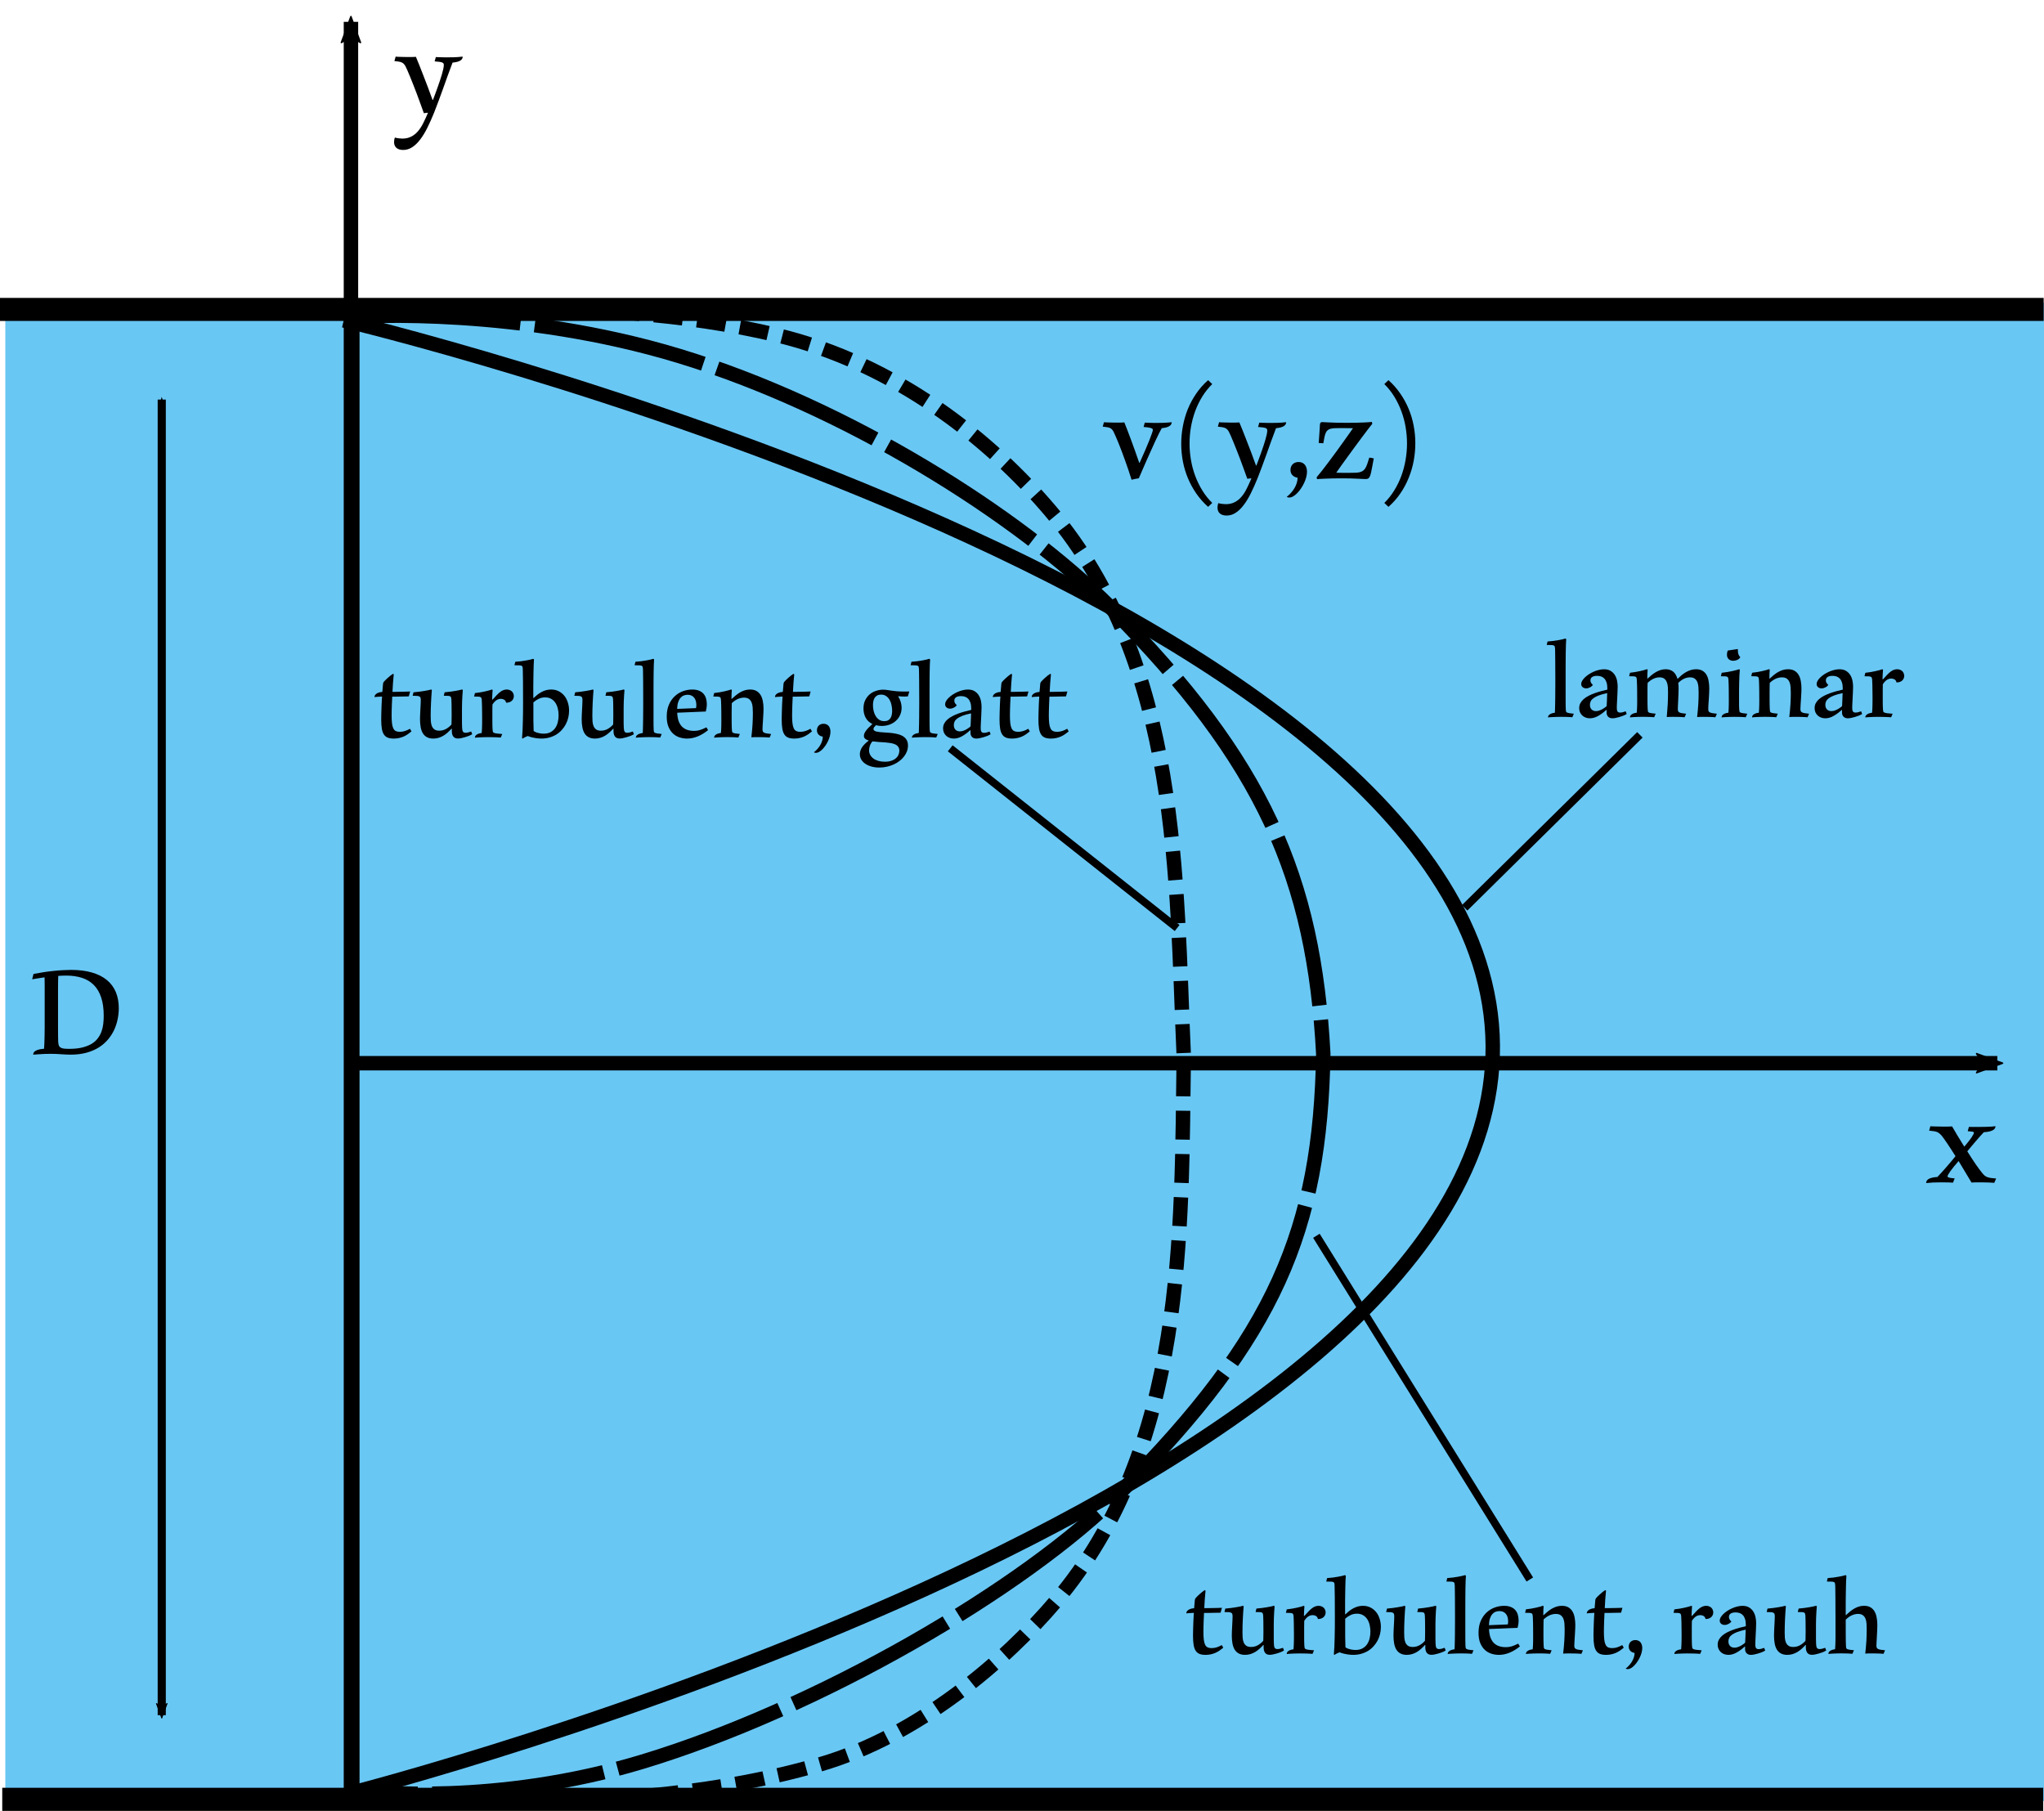 <?xml version="1.0" encoding="UTF-8" standalone="no"?>
<svg
   xmlns:dc="http://purl.org/dc/elements/1.1/"
   xmlns:cc="http://creativecommons.org/ns#"
   xmlns:rdf="http://www.w3.org/1999/02/22-rdf-syntax-ns#"
   xmlns:svg="http://www.w3.org/2000/svg"
   xmlns="http://www.w3.org/2000/svg"
   xmlns:sodipodi="http://sodipodi.sourceforge.net/DTD/sodipodi-0.dtd"
   xmlns:inkscape="http://www.inkscape.org/namespaces/inkscape"
   version="1.1"
   id="svg2"
   viewBox="0 0 265.558 235.267"
   height="66.398mm"
   width="74.946mm"
   inkscape:version="0.91 r13725"
   sodipodi:docname="flow-profile-roughness.svg">
  <sodipodi:namedview
     pagecolor="#ffffff"
     bordercolor="#666666"
     borderopacity="1"
     objecttolerance="10"
     gridtolerance="10"
     guidetolerance="10"
     inkscape:pageopacity="0"
     inkscape:pageshadow="2"
     inkscape:window-width="1920"
     inkscape:window-height="1017"
     id="namedview65"
     showgrid="false"
     showguides="false"
     fit-margin-top="0"
     fit-margin-left="0"
     fit-margin-right="0"
     fit-margin-bottom="0"
     inkscape:zoom="3.4263329"
     inkscape:cx="125.41385"
     inkscape:cy="49.917231"
     inkscape:window-x="-8"
     inkscape:window-y="-8"
     inkscape:window-maximized="1"
     inkscape:current-layer="layer1" />
  <defs
     id="defs4">
    <marker
       inkscape:stockid="Arrow1Mstart"
       orient="auto"
       refY="0"
       refX="0"
       id="Arrow1Mstart"
       style="overflow:visible"
       inkscape:isstock="true">
      <path
         id="path4592"
         d="M 0,0 5,-5 -12.5,0 5,5 0,0 Z"
         style="fill:#000000;fill-opacity:1;fill-rule:evenodd;stroke:#000000;stroke-width:1pt;stroke-opacity:1"
         transform="matrix(0.4,0,0,0.4,4,0)"
         inkscape:connector-curvature="0" />
    </marker>
    <marker
       style="overflow:visible"
       id="Arrow2Mend"
       refX="0"
       refY="0"
       orient="auto">
      <path
         transform="scale(-0.6,-0.6)"
         d="M 8.719,4.034 -2.207,0.016 8.719,-4.002 c -1.745,2.372 -1.735,5.617 -6e-7,8.035 z"
         style="fill:#000000;fill-opacity:1;fill-rule:evenodd;stroke:#000000;stroke-width:0.625;stroke-linejoin:round;stroke-opacity:1"
         id="path4194"
         inkscape:connector-curvature="0" />
    </marker>
    <marker
       style="overflow:visible"
       id="Arrow1Lend"
       refX="0"
       refY="0"
       orient="auto">
      <path
         transform="matrix(-0.8,0,0,-0.8,-10,0)"
         style="fill:#000000;fill-opacity:1;fill-rule:evenodd;stroke:#000000;stroke-width:1pt;stroke-opacity:1"
         d="M 0,0 5,-5 -12.5,0 5,5 0,0 Z"
         id="path4170"
         inkscape:connector-curvature="0" />
    </marker>
    <marker
       style="overflow:visible"
       id="Arrow2Mend-7"
       refX="0"
       refY="0"
       orient="auto">
      <path
         transform="scale(-0.6,-0.6)"
         d="M 8.719,4.034 -2.207,0.016 8.719,-4.002 c -1.745,2.372 -1.735,5.617 -6e-7,8.035 z"
         style="fill:#000000;fill-opacity:1;fill-rule:evenodd;stroke:#000000;stroke-width:0.625;stroke-linejoin:round;stroke-opacity:1"
         id="path4194-7"
         inkscape:connector-curvature="0" />
    </marker>
    <marker
       style="overflow:visible"
       id="Arrow2Mend-2"
       refX="0"
       refY="0"
       orient="auto">
      <path
         transform="scale(-0.6,-0.6)"
         d="M 8.719,4.034 -2.207,0.016 8.719,-4.002 c -1.745,2.372 -1.735,5.617 -6e-7,8.035 z"
         style="fill:#000000;fill-opacity:1;fill-rule:evenodd;stroke:#000000;stroke-width:0.625;stroke-linejoin:round;stroke-opacity:1"
         id="path4194-73"
         inkscape:connector-curvature="0" />
    </marker>
    <marker
       style="overflow:visible"
       id="Arrow2Mend-6"
       refX="0"
       refY="0"
       orient="auto">
      <path
         transform="scale(-0.6,-0.6)"
         d="M 8.719,4.034 -2.207,0.016 8.719,-4.002 c -1.745,2.372 -1.735,5.617 -6e-7,8.035 z"
         style="fill:#000000;fill-opacity:1;fill-rule:evenodd;stroke:#000000;stroke-width:0.625;stroke-linejoin:round;stroke-opacity:1"
         id="path4194-2"
         inkscape:connector-curvature="0" />
    </marker>
    <marker
       style="overflow:visible"
       id="Arrow2Mend-6-5"
       refX="0"
       refY="0"
       orient="auto">
      <path
         transform="scale(-0.6,-0.6)"
         d="M 8.719,4.034 -2.207,0.016 8.719,-4.002 c -1.745,2.372 -1.735,5.617 -6e-7,8.035 z"
         style="fill:#000000;fill-opacity:1;fill-rule:evenodd;stroke:#000000;stroke-width:0.625;stroke-linejoin:round;stroke-opacity:1"
         id="path4194-2-0"
         inkscape:connector-curvature="0" />
    </marker>
    <marker
       style="overflow:visible"
       id="Arrow2Mend-8"
       refX="0"
       refY="0"
       orient="auto">
      <path
         transform="scale(-0.6,-0.6)"
         d="M 8.719,4.034 -2.207,0.016 8.719,-4.002 c -1.745,2.372 -1.735,5.617 -6e-7,8.035 z"
         style="fill:#000000;fill-opacity:1;fill-rule:evenodd;stroke:#000000;stroke-width:0.625;stroke-linejoin:round;stroke-opacity:1"
         id="path4194-8"
         inkscape:connector-curvature="0" />
    </marker>
    <marker
       style="overflow:visible"
       id="Arrow2Mend-4"
       refX="0"
       refY="0"
       orient="auto">
      <path
         transform="scale(-0.6,-0.6)"
         d="M 8.719,4.034 -2.207,0.016 8.719,-4.002 c -1.745,2.372 -1.735,5.617 -6e-7,8.035 z"
         style="fill:#000000;fill-opacity:1;fill-rule:evenodd;stroke:#000000;stroke-width:0.625;stroke-linejoin:round;stroke-opacity:1"
         id="path4194-9"
         inkscape:connector-curvature="0" />
    </marker>
    <marker
       style="overflow:visible"
       id="Arrow2Mend-4-8"
       refX="0"
       refY="0"
       orient="auto">
      <path
         transform="scale(-0.6,-0.6)"
         d="M 8.719,4.034 -2.207,0.016 8.719,-4.002 c -1.745,2.372 -1.735,5.617 -6e-7,8.035 z"
         style="fill:#000000;fill-opacity:1;fill-rule:evenodd;stroke:#000000;stroke-width:0.625;stroke-linejoin:round;stroke-opacity:1"
         id="path4194-9-5"
         inkscape:connector-curvature="0" />
    </marker>
    <marker
       style="overflow:visible"
       id="Arrow2Mend-4-8-7"
       refX="0"
       refY="0"
       orient="auto">
      <path
         transform="scale(-0.6,-0.6)"
         d="M 8.719,4.034 -2.207,0.016 8.719,-4.002 c -1.745,2.372 -1.735,5.617 -6e-7,8.035 z"
         style="fill:#000000;fill-opacity:1;fill-rule:evenodd;stroke:#000000;stroke-width:0.625;stroke-linejoin:round;stroke-opacity:1"
         id="path4194-9-5-4"
         inkscape:connector-curvature="0" />
    </marker>
    <marker
       style="overflow:visible"
       id="Arrow2Mend-4-8-7-7"
       refX="0"
       refY="0"
       orient="auto">
      <path
         transform="scale(-0.6,-0.6)"
         d="M 8.719,4.034 -2.207,0.016 8.719,-4.002 c -1.745,2.372 -1.735,5.617 -6e-7,8.035 z"
         style="fill:#000000;fill-opacity:1;fill-rule:evenodd;stroke:#000000;stroke-width:0.625;stroke-linejoin:round;stroke-opacity:1"
         id="path4194-9-5-4-5"
         inkscape:connector-curvature="0" />
    </marker>
    <marker
       style="overflow:visible"
       id="Arrow2Mend-5"
       refX="0"
       refY="0"
       orient="auto">
      <path
         transform="scale(-0.6,-0.6)"
         d="M 8.719,4.034 -2.207,0.016 8.719,-4.002 c -1.745,2.372 -1.735,5.617 -6e-7,8.035 z"
         style="fill:#000000;fill-opacity:1;fill-rule:evenodd;stroke:#000000;stroke-width:0.625;stroke-linejoin:round;stroke-opacity:1"
         id="path4194-3"
         inkscape:connector-curvature="0" />
    </marker>
    <marker
       style="overflow:visible"
       id="Arrow2Mend-8-4"
       refX="0"
       refY="0"
       orient="auto">
      <path
         transform="scale(-0.6,-0.6)"
         d="M 8.719,4.034 -2.207,0.016 8.719,-4.002 c -1.745,2.372 -1.735,5.617 -6e-7,8.035 z"
         style="fill:#000000;fill-opacity:1;fill-rule:evenodd;stroke:#000000;stroke-width:0.625;stroke-linejoin:round;stroke-opacity:1"
         id="path4194-8-0"
         inkscape:connector-curvature="0" />
    </marker>
    <marker
       style="overflow:visible"
       id="Arrow2Mend-4-1"
       refX="0"
       refY="0"
       orient="auto">
      <path
         transform="scale(-0.6,-0.6)"
         d="M 8.719,4.034 -2.207,0.016 8.719,-4.002 c -1.745,2.372 -1.735,5.617 -6e-7,8.035 z"
         style="fill:#000000;fill-opacity:1;fill-rule:evenodd;stroke:#000000;stroke-width:0.625;stroke-linejoin:round;stroke-opacity:1"
         id="path4194-9-8"
         inkscape:connector-curvature="0" />
    </marker>
    <marker
       style="overflow:visible"
       id="Arrow2Mend-4-8-1"
       refX="0"
       refY="0"
       orient="auto">
      <path
         transform="scale(-0.6,-0.6)"
         d="M 8.719,4.034 -2.207,0.016 8.719,-4.002 c -1.745,2.372 -1.735,5.617 -6e-7,8.035 z"
         style="fill:#000000;fill-opacity:1;fill-rule:evenodd;stroke:#000000;stroke-width:0.625;stroke-linejoin:round;stroke-opacity:1"
         id="path4194-9-5-7"
         inkscape:connector-curvature="0" />
    </marker>
    <marker
       style="overflow:visible"
       id="Arrow2Mend-4-8-7-4"
       refX="0"
       refY="0"
       orient="auto">
      <path
         transform="scale(-0.6,-0.6)"
         d="M 8.719,4.034 -2.207,0.016 8.719,-4.002 c -1.745,2.372 -1.735,5.617 -6e-7,8.035 z"
         style="fill:#000000;fill-opacity:1;fill-rule:evenodd;stroke:#000000;stroke-width:0.625;stroke-linejoin:round;stroke-opacity:1"
         id="path4194-9-5-4-1"
         inkscape:connector-curvature="0" />
    </marker>
    <marker
       style="overflow:visible"
       id="Arrow2Mend-4-8-7-7-4"
       refX="0"
       refY="0"
       orient="auto">
      <path
         transform="scale(-0.6,-0.6)"
         d="M 8.719,4.034 -2.207,0.016 8.719,-4.002 c -1.745,2.372 -1.735,5.617 -6e-7,8.035 z"
         style="fill:#000000;fill-opacity:1;fill-rule:evenodd;stroke:#000000;stroke-width:0.625;stroke-linejoin:round;stroke-opacity:1"
         id="path4194-9-5-4-5-5"
         inkscape:connector-curvature="0" />
    </marker>
    <marker
       style="overflow:visible"
       id="Arrow2Mend-6-5-9"
       refX="0"
       refY="0"
       orient="auto">
      <path
         inkscape:connector-curvature="0"
         transform="scale(-0.6,-0.6)"
         d="M 8.719,4.034 -2.207,0.016 8.719,-4.002 c -1.745,2.372 -1.735,5.617 -6e-7,8.035 z"
         style="fill:#000000;fill-opacity:1;fill-rule:evenodd;stroke:#000000;stroke-width:0.625;stroke-linejoin:round;stroke-opacity:1"
         id="path4194-2-0-1" />
    </marker>
  </defs>
  <g
     transform="translate(-224.254,-350.996)"
     id="layer1">
    <rect
       y="390.319"
       x="224.944"
       height="194.67"
       width="264.868"
       id="rect3338"
       style="fill:#69c7f4;fill-opacity:1;fill-rule:evenodd;stroke:none;stroke-width:3;stroke-linecap:butt;stroke-linejoin:miter;stroke-miterlimit:4;stroke-dasharray:none;stroke-opacity:1" />
    <path
       id="path4140"
       d="m 224.254,391.195 265.513,0"
       style="fill:none;fill-rule:evenodd;stroke:#000000;stroke-width:2.993;stroke-linecap:butt;stroke-linejoin:miter;stroke-miterlimit:4;stroke-dasharray:none;stroke-opacity:1"
       inkscape:connector-curvature="0" />
    <path
       id="path4140-2"
       d="m 224.546,584.763 265.165,0"
       style="fill:none;fill-rule:evenodd;stroke:#000000;stroke-width:3;stroke-linecap:butt;stroke-linejoin:miter;stroke-miterlimit:4;stroke-dasharray:none;stroke-opacity:1"
       inkscape:connector-curvature="0" />
    <g
       id="g6947">
      <path
         style="fill:none;fill-rule:evenodd;stroke:#000000;stroke-width:1px;stroke-linecap:butt;stroke-linejoin:miter;stroke-opacity:1"
         d="m 270,392.362 0,190"
         id="path4157"
         inkscape:connector-curvature="0" />
      <path
         style="fill:none;fill-rule:evenodd;stroke:#000000;stroke-width:1.875;stroke-linecap:butt;stroke-linejoin:miter;stroke-miterlimit:4;stroke-dasharray:3.75, 1.875;stroke-dashoffset:0;stroke-opacity:1"
         d="m 269.933,392.455 c 2.513,-0.296 31.003,-3.763 55.296,2.09 15.521,3.74 27.773,13.702 35.511,22.842 16.954,20.025 16.274,47.945 17.311,70.805 -0.323,22.86 0.358,50.78 -16.596,70.805 -6.516,7.697 -17.806,17.457 -30.57,21.198 -26.115,7.654 -57.471,4.06 -60.237,3.733"
         id="path4159"
         inkscape:connector-curvature="0"
         sodipodi:nodetypes="csscssc" />
      <g
         style="font-style:normal;font-variant:normal;font-weight:normal;font-stretch:normal;font-size:27.5px;line-height:125%;font-family:Aldhabi;-inkscape-font-specification:Aldhabi;letter-spacing:0px;word-spacing:0px;fill:#000000;fill-opacity:1;stroke:none;stroke-width:1px;stroke-linecap:butt;stroke-linejoin:miter;stroke-opacity:1"
         id="text7254">
        <path
           d="m 367.684,405.849 q 0.047,0.007 0.208,0.02 0.161,0.007 0.403,0.013 0.242,0.007 0.544,0.013 0.309,0.007 0.638,0.007 0.302,0 0.504,-0.007 0.208,-0.007 0.349,-0.02 0.168,0.416 0.396,1.007 0.228,0.591 0.483,1.282 0.255,0.685 0.524,1.443 0.275,0.759 0.53,1.517 l 0.054,0 q 0.396,-0.873 0.712,-1.611 0.322,-0.745 0.544,-1.302 0.222,-0.557 0.342,-0.913 0.121,-0.356 0.121,-0.457 0,-0.175 -0.322,-0.255 -0.316,-0.081 -0.886,-0.121 l 0.161,-0.564 q 0.047,0.007 0.215,0.013 0.175,0.007 0.403,0.013 0.235,0.007 0.49,0.013 0.262,0 0.49,0 0.389,0 0.685,-0.007 0.302,-0.013 0.53,-0.027 0.228,-0.013 0.389,-0.027 0.168,-0.02 0.289,-0.034 0,0.148 -0.067,0.275 -0.06,0.121 -0.215,0.222 -0.148,0.101 -0.396,0.175 -0.242,0.067 -0.611,0.107 -0.134,0.228 -0.356,0.671 -0.215,0.436 -0.483,1.007 -0.262,0.571 -0.557,1.229 -0.295,0.651 -0.584,1.302 -0.282,0.645 -0.544,1.242 -0.262,0.598 -0.457,1.061 -0.262,0.034 -0.49,0.081 -0.228,0.047 -0.45,0.107 -0.188,-0.618 -0.41,-1.262 -0.215,-0.645 -0.443,-1.269 -0.222,-0.624 -0.443,-1.208 -0.222,-0.584 -0.423,-1.074 -0.195,-0.49 -0.363,-0.859 -0.161,-0.376 -0.269,-0.584 -0.107,-0.195 -0.222,-0.309 -0.114,-0.114 -0.269,-0.175 -0.154,-0.067 -0.376,-0.094 -0.215,-0.034 -0.53,-0.067 l 0.161,-0.577 z m 1.02,0.577 0,0 z m 6.465,0.161 0,0 z m -0.906,-0.121 0,0 z"
           style="font-style:normal;font-variant:normal;font-weight:normal;font-stretch:normal;font-size:27.5px;font-family:Aldhabi;-inkscape-font-specification:Aldhabi"
           id="path5082" />
        <path
           d="m 381.749,400.894 q -0.739,0.725 -1.296,1.625 -0.551,0.893 -0.92,1.893 -0.363,0.994 -0.551,2.068 -0.181,1.068 -0.181,2.135 0,1.061 0.181,2.128 0.181,1.067 0.551,2.068 0.369,0.994 0.92,1.893 0.551,0.9 1.296,1.631 l -0.537,0.51 q -0.88,-0.786 -1.537,-1.732 -0.651,-0.947 -1.088,-1.994 -0.436,-1.047 -0.651,-2.175 -0.215,-1.135 -0.215,-2.296 0,-1.128 0.208,-2.256 0.208,-1.135 0.631,-2.202 0.43,-1.067 1.088,-2.034 0.658,-0.974 1.564,-1.772 l 0.537,0.51 z"
           style="font-style:normal;font-variant:normal;font-weight:normal;font-stretch:normal;font-size:27.5px;font-family:Aldhabi;-inkscape-font-specification:Aldhabi"
           id="path5084" />
        <path
           d="m 387.859,405.902 q 0.047,0.007 0.215,0.013 0.168,0.007 0.396,0.013 0.228,0.007 0.49,0.013 0.262,0 0.49,0 0.873,0 1.329,-0.04 0.457,-0.04 0.571,-0.054 0,0.148 -0.067,0.275 -0.06,0.121 -0.215,0.222 -0.148,0.101 -0.403,0.175 -0.255,0.067 -0.631,0.107 -0.336,0.886 -0.651,1.752 -0.309,0.866 -0.604,1.692 -0.295,0.826 -0.584,1.598 -0.282,0.772 -0.564,1.47 -0.43,1.068 -0.873,1.954 -0.443,0.893 -0.933,1.531 -0.483,0.638 -1.034,0.994 -0.544,0.356 -1.175,0.356 -0.564,0 -0.873,-0.269 -0.309,-0.269 -0.309,-0.765 0,-0.121 0.027,-0.275 0.02,-0.148 0.081,-0.302 0.262,0.074 0.504,0.101 0.242,0.034 0.45,0.034 0.671,0 1.161,-0.255 0.497,-0.248 0.88,-0.698 0.389,-0.45 0.692,-1.068 0.309,-0.611 0.611,-1.336 l -0.013,0 q -0.034,0 -0.094,0.007 -0.06,0.007 -0.134,0.013 -0.081,0.007 -0.154,0.02 -0.081,0.007 -0.141,0.013 -0.222,-0.631 -0.463,-1.282 -0.235,-0.651 -0.47,-1.276 -0.235,-0.624 -0.463,-1.195 -0.222,-0.571 -0.416,-1.034 -0.188,-0.47 -0.342,-0.812 -0.154,-0.349 -0.248,-0.524 -0.114,-0.188 -0.228,-0.302 -0.114,-0.114 -0.275,-0.175 -0.154,-0.067 -0.376,-0.101 -0.222,-0.034 -0.544,-0.067 l 0.161,-0.577 q 0.047,0.007 0.208,0.02 0.161,0.007 0.403,0.013 0.242,0.007 0.544,0.013 0.309,0.007 0.638,0.007 0.302,0 0.497,-0.007 0.201,-0.007 0.342,-0.02 0.168,0.416 0.416,1.014 0.242,0.604 0.524,1.336 0.289,0.725 0.598,1.551 0.316,0.826 0.624,1.699 l 0.054,0 q 0.141,-0.363 0.295,-0.786 0.161,-0.43 0.316,-0.873 0.161,-0.443 0.302,-0.873 0.148,-0.436 0.255,-0.819 0.114,-0.383 0.175,-0.685 0.067,-0.309 0.067,-0.49 0,-0.134 -0.047,-0.215 -0.047,-0.081 -0.181,-0.128 -0.128,-0.054 -0.363,-0.081 -0.235,-0.027 -0.604,-0.06 l 0.161,-0.564 z m -4.169,0.524 0,0 z m 6.418,0.161 0,0 z m -0.933,-0.121 0,0 z"
           style="font-style:normal;font-variant:normal;font-weight:normal;font-stretch:normal;font-size:27.5px;font-family:Aldhabi;-inkscape-font-specification:Aldhabi"
           id="path5086" />
        <path
           d="m 391.914,412.045 q 0,-0.222 0.074,-0.41 0.074,-0.188 0.208,-0.322 0.134,-0.141 0.329,-0.215 0.201,-0.081 0.443,-0.081 0.269,0 0.47,0.094 0.208,0.094 0.342,0.262 0.141,0.168 0.208,0.403 0.074,0.228 0.074,0.497 0,0.336 -0.101,0.718 -0.101,0.383 -0.275,0.752 -0.175,0.376 -0.41,0.718 -0.228,0.342 -0.49,0.604 -0.255,0.262 -0.524,0.416 -0.269,0.154 -0.517,0.154 -0.074,0 -0.161,-0.02 -0.081,-0.02 -0.154,-0.074 0.322,-0.248 0.584,-0.551 0.262,-0.295 0.443,-0.618 0.181,-0.322 0.282,-0.658 0.101,-0.336 0.101,-0.658 -0.195,-0.027 -0.369,-0.107 -0.168,-0.081 -0.295,-0.208 -0.121,-0.128 -0.195,-0.302 -0.067,-0.175 -0.067,-0.396 z"
           style="font-style:normal;font-variant:normal;font-weight:normal;font-stretch:normal;font-size:27.5px;font-family:Aldhabi;-inkscape-font-specification:Aldhabi"
           id="path5088" />
        <path
           d="m 395.58,408.547 q 0.02,-0.269 0.047,-0.618 0.027,-0.349 0.047,-0.692 0.02,-0.342 0.04,-0.638 0.013,-0.289 0.027,-0.443 0.007,-0.107 0.06,-0.215 0.06,-0.107 0.255,-0.107 0.141,0 0.953,0.047 0.812,0.047 2.256,0.047 0.692,0 1.255,-0.013 0.571,-0.013 0.987,-0.034 0.423,-0.02 0.671,-0.04 0.248,-0.02 0.302,-0.034 l 0.067,0.242 q -0.215,0.262 -0.564,0.718 -0.349,0.457 -0.779,1.034 -0.43,0.571 -0.9,1.215 -0.47,0.638 -0.92,1.262 -0.45,0.618 -0.853,1.175 -0.396,0.557 -0.671,0.96 0.443,0.013 0.853,0.013 l 0.839,0 q 0.47,0 0.806,-0.013 0.336,-0.013 0.577,-0.074 0.242,-0.067 0.41,-0.188 0.168,-0.128 0.302,-0.342 0.134,-0.222 0.248,-0.557 0.121,-0.336 0.262,-0.812 l 0.577,0.107 q -0.114,0.618 -0.195,1.054 -0.081,0.443 -0.148,0.745 -0.067,0.295 -0.134,0.47 -0.067,0.175 -0.154,0.269 -0.081,0.094 -0.195,0.121 -0.107,0.027 -0.269,0.027 -0.322,0 -1.094,-0.047 -0.772,-0.047 -2.048,-0.047 -0.611,0 -1.161,0.013 -0.544,0.013 -0.967,0.034 -0.423,0.02 -0.692,0.034 -0.262,0.02 -0.302,0.027 l -0.067,-0.242 q 0.316,-0.369 0.732,-0.9 0.416,-0.537 0.873,-1.148 0.463,-0.611 0.927,-1.249 0.47,-0.645 0.886,-1.229 0.423,-0.591 0.765,-1.074 0.342,-0.483 0.544,-0.779 -0.363,-0.007 -0.759,-0.007 -0.396,-0.007 -0.799,-0.007 -0.47,0 -0.799,0.013 -0.329,0.013 -0.557,0.074 -0.228,0.06 -0.376,0.188 -0.148,0.121 -0.248,0.342 -0.094,0.222 -0.168,0.551 -0.067,0.329 -0.148,0.806 l -0.604,-0.04 z"
           style="font-style:normal;font-variant:normal;font-weight:normal;font-stretch:normal;font-size:27.5px;font-family:Aldhabi;-inkscape-font-specification:Aldhabi"
           id="path5090" />
        <path
           d="m 404.106,416.336 q 0.739,-0.725 1.289,-1.625 0.557,-0.893 0.92,-1.887 0.369,-1 0.551,-2.068 0.188,-1.074 0.188,-2.142 0,-1.061 -0.181,-2.128 -0.181,-1.068 -0.551,-2.061 -0.369,-1 -0.92,-1.9 -0.551,-0.9 -1.296,-1.631 l 0.537,-0.51 q 0.88,0.786 1.531,1.732 0.658,0.947 1.094,2.001 0.436,1.047 0.651,2.182 0.215,1.128 0.215,2.283 0,1.128 -0.208,2.263 -0.208,1.128 -0.638,2.195 -0.423,1.068 -1.081,2.034 -0.658,0.974 -1.564,1.772 l -0.537,-0.51 z"
           style="font-style:normal;font-variant:normal;font-weight:normal;font-stretch:normal;font-size:27.5px;font-family:Aldhabi;-inkscape-font-specification:Aldhabi"
           id="path5092" />
      </g>
      <path
         id="path7258"
         d="m 269.986,489.127 213.762,0"
         style="fill:none;fill-rule:evenodd;stroke:#000000;stroke-width:1.875;stroke-linecap:butt;stroke-linejoin:miter;stroke-miterlimit:4;stroke-dasharray:none;stroke-opacity:1;marker-end:url(#Arrow2Mend-6-5)"
         inkscape:connector-curvature="0" />
      <path
         style="fill:none;fill-rule:evenodd;stroke:#000000;stroke-width:1.875;stroke-linecap:butt;stroke-linejoin:miter;stroke-miterlimit:4;stroke-dasharray:none;stroke-opacity:1"
         d="m 268.911,392.615 c 0,0 148.789,35.359 149.286,94.197 0.499,59.087 -148.298,97.115 -148.298,97.115"
         id="path4159-0"
         inkscape:connector-curvature="0"
         sodipodi:nodetypes="cac" />
      <path
         id="path7258-5"
         d="m 269.851,585.53 0,-231.699"
         style="fill:none;fill-rule:evenodd;stroke:#000000;stroke-width:1.875;stroke-linecap:butt;stroke-linejoin:miter;stroke-miterlimit:4;stroke-dasharray:none;stroke-opacity:1;marker-end:url(#Arrow2Mend-6-5-9)"
         inkscape:connector-curvature="0"
         sodipodi:nodetypes="cc" />
      <g
         style="font-style:normal;font-variant:normal;font-weight:normal;font-stretch:normal;font-size:27.5px;line-height:125%;font-family:Aldhabi;-inkscape-font-specification:Aldhabi;letter-spacing:0px;word-spacing:0px;fill:#000000;fill-opacity:1;stroke:none;stroke-width:1px;stroke-linecap:butt;stroke-linejoin:miter;stroke-opacity:1"
         id="text7278-4">
        <path
           d="m 280.876,358.405 q 0.047,0.007 0.215,0.013 0.168,0.007 0.396,0.013 0.228,0.007 0.49,0.013 0.262,0 0.49,0 0.873,0 1.329,-0.04 0.457,-0.04 0.571,-0.054 0,0.148 -0.067,0.275 -0.06,0.121 -0.215,0.222 -0.148,0.101 -0.403,0.175 -0.255,0.067 -0.631,0.107 -0.336,0.886 -0.651,1.752 -0.309,0.866 -0.604,1.692 -0.295,0.826 -0.584,1.598 -0.282,0.772 -0.564,1.47 -0.43,1.067 -0.873,1.954 -0.443,0.893 -0.933,1.531 -0.483,0.638 -1.034,0.994 -0.544,0.356 -1.175,0.356 -0.564,0 -0.873,-0.269 -0.309,-0.269 -0.309,-0.765 0,-0.121 0.027,-0.275 0.02,-0.148 0.081,-0.302 0.262,0.074 0.504,0.101 0.242,0.034 0.45,0.034 0.671,0 1.161,-0.255 0.497,-0.248 0.88,-0.698 0.389,-0.45 0.692,-1.067 0.309,-0.611 0.611,-1.336 l -0.013,0 q -0.034,0 -0.094,0.007 -0.06,0.007 -0.134,0.013 -0.081,0.007 -0.154,0.02 -0.081,0.007 -0.141,0.013 -0.222,-0.631 -0.463,-1.282 -0.235,-0.651 -0.47,-1.276 -0.235,-0.624 -0.463,-1.195 -0.222,-0.571 -0.416,-1.034 -0.188,-0.47 -0.342,-0.812 -0.154,-0.349 -0.248,-0.524 -0.114,-0.188 -0.228,-0.302 -0.114,-0.114 -0.275,-0.175 -0.154,-0.067 -0.376,-0.101 -0.222,-0.034 -0.544,-0.067 l 0.161,-0.577 q 0.047,0.007 0.208,0.02 0.161,0.007 0.403,0.013 0.242,0.007 0.544,0.013 0.309,0.007 0.638,0.007 0.302,0 0.497,-0.007 0.201,-0.007 0.342,-0.02 0.168,0.416 0.416,1.014 0.242,0.604 0.524,1.336 0.289,0.725 0.598,1.551 0.316,0.826 0.624,1.699 l 0.054,0 q 0.141,-0.363 0.295,-0.786 0.161,-0.43 0.316,-0.873 0.161,-0.443 0.302,-0.873 0.148,-0.436 0.255,-0.819 0.114,-0.383 0.175,-0.685 0.067,-0.309 0.067,-0.49 0,-0.134 -0.047,-0.215 -0.047,-0.081 -0.181,-0.128 -0.128,-0.054 -0.363,-0.081 -0.235,-0.027 -0.604,-0.06 l 0.161,-0.564 z m -4.169,0.524 0,0 z m 6.418,0.161 0,0 z m -0.933,-0.121 0,0 z"
           style="font-style:normal;font-variant:normal;font-weight:normal;font-stretch:normal;font-size:27.5px;font-family:Aldhabi;-inkscape-font-specification:Aldhabi"
           id="path5141" />
      </g>
      <g
         style="font-style:normal;font-variant:normal;font-weight:normal;font-stretch:normal;font-size:22.5px;line-height:125%;font-family:Aldhabi;-inkscape-font-specification:Aldhabi;letter-spacing:0px;word-spacing:0px;fill:#000000;fill-opacity:1;stroke:none;stroke-width:1px;stroke-linecap:butt;stroke-linejoin:miter;stroke-opacity:1"
         id="text4508">
        <path
           d="m 427.738,434.032 q -0.022,0.302 -0.038,0.725 -0.011,0.423 -0.022,0.928 -0.005,0.505 -0.011,1.066 -0.005,0.56 -0.005,1.137 l 0,4.054 q 0,0.396 0.005,0.714 0.005,0.313 0.017,0.527 0.005,0.148 0.028,0.236 0.028,0.088 0.126,0.143 0.099,0.049 0.308,0.088 0.209,0.033 0.582,0.071 l -0.198,0.461 q -0.044,-0.005 -0.187,-0.017 -0.137,-0.011 -0.346,-0.022 -0.203,-0.005 -0.456,-0.011 -0.247,-0.006 -0.505,-0.006 -0.324,0 -0.615,0.011 -0.291,0.011 -0.516,0.022 -0.225,0.011 -0.368,0.022 -0.143,0.017 -0.17,0.022 0,-0.033 0.017,-0.115 0.017,-0.088 0.099,-0.181 0.088,-0.099 0.269,-0.187 0.181,-0.088 0.516,-0.132 0.011,-0.225 0.017,-0.549 0.011,-0.324 0.017,-0.698 0.005,-0.379 0.011,-0.791 0.005,-0.412 0.005,-0.824 0.005,-0.412 0.005,-0.802 l 0,-0.72 q 0,-0.61 -0.005,-1.208 0,-0.599 -0.005,-1.121 -0.005,-0.522 -0.011,-0.934 -0.005,-0.417 -0.011,-0.659 -0.011,-0.187 -0.038,-0.286 -0.028,-0.099 -0.137,-0.143 -0.104,-0.049 -0.319,-0.055 -0.214,-0.011 -0.593,-0.011 l 0.11,-0.45 q 0.385,-0.028 0.747,-0.071 0.363,-0.049 0.67,-0.104 0.308,-0.055 0.538,-0.11 0.236,-0.055 0.363,-0.099 l 0.11,0.077 z"
           style=""
           id="path5095" />
        <path
           d="m 435.599,443.755 q -0.198,0.121 -0.45,0.225 -0.253,0.099 -0.511,0.17 -0.258,0.077 -0.494,0.121 -0.236,0.044 -0.401,0.044 -0.209,0 -0.352,-0.066 -0.143,-0.066 -0.236,-0.17 -0.088,-0.11 -0.132,-0.242 -0.038,-0.137 -0.038,-0.28 l 0,-0.33 -0.033,0 q -0.571,0.516 -1.099,0.802 -0.522,0.286 -1.044,0.286 -0.308,0 -0.566,-0.104 -0.253,-0.099 -0.434,-0.275 -0.181,-0.176 -0.286,-0.417 -0.099,-0.242 -0.099,-0.522 0,-0.357 0.154,-0.648 0.159,-0.291 0.428,-0.527 0.275,-0.236 0.632,-0.423 0.363,-0.187 0.769,-0.335 0.406,-0.148 0.835,-0.264 0.434,-0.115 0.84,-0.209 l 0,-0.165 q 0,-0.461 -0.104,-0.769 -0.099,-0.313 -0.28,-0.5 -0.176,-0.192 -0.417,-0.275 -0.242,-0.082 -0.527,-0.082 -0.423,0 -0.648,0.154 -0.22,0.154 -0.22,0.434 0,0.154 0.071,0.297 0.077,0.137 0.247,0.291 -0.06,0.093 -0.159,0.176 -0.093,0.082 -0.214,0.143 -0.115,0.06 -0.247,0.099 -0.126,0.033 -0.253,0.033 -0.132,0 -0.247,-0.038 -0.115,-0.038 -0.203,-0.11 -0.088,-0.077 -0.143,-0.181 -0.049,-0.104 -0.049,-0.236 0,-0.203 0.126,-0.423 0.132,-0.22 0.352,-0.434 0.22,-0.214 0.511,-0.406 0.297,-0.192 0.621,-0.335 0.33,-0.148 0.676,-0.231 0.346,-0.088 0.676,-0.088 0.516,0 0.857,0.209 0.346,0.209 0.549,0.538 0.203,0.324 0.286,0.725 0.082,0.401 0.082,0.786 0,0.137 -0.011,0.368 -0.005,0.225 -0.017,0.5 -0.011,0.275 -0.028,0.566 -0.017,0.291 -0.028,0.555 -0.011,0.264 -0.022,0.472 -0.005,0.203 -0.005,0.308 0,0.181 0.028,0.297 0.028,0.115 0.082,0.181 0.055,0.066 0.137,0.093 0.082,0.028 0.192,0.028 0.291,0 0.714,-0.165 l 0.132,0.352 z m -2.604,-1.044 q 0.017,-0.324 0.033,-0.72 0.022,-0.396 0.033,-0.95 -0.67,0.143 -1.104,0.308 -0.428,0.165 -0.687,0.357 -0.253,0.187 -0.352,0.401 -0.099,0.214 -0.099,0.45 0,0.225 0.066,0.385 0.071,0.154 0.181,0.253 0.11,0.099 0.253,0.143 0.143,0.044 0.286,0.044 0.22,0 0.456,-0.082 0.236,-0.088 0.434,-0.203 0.198,-0.115 0.335,-0.225 0.137,-0.11 0.165,-0.159 z"
           style=""
           id="path5097" />
        <path
           d="m 438.318,437.998 q -0.017,0.209 -0.033,0.494 -0.011,0.28 -0.011,0.659 l 0.033,0.011 q 0.253,-0.236 0.516,-0.456 0.269,-0.22 0.56,-0.39 0.291,-0.17 0.604,-0.269 0.319,-0.104 0.67,-0.104 0.319,0 0.566,0.088 0.253,0.088 0.439,0.247 0.187,0.159 0.313,0.39 0.132,0.225 0.209,0.505 l 0.044,0 q 0.253,-0.253 0.522,-0.478 0.275,-0.225 0.571,-0.39 0.297,-0.17 0.615,-0.264 0.324,-0.099 0.676,-0.099 0.489,0 0.818,0.192 0.33,0.187 0.527,0.522 0.198,0.335 0.28,0.797 0.088,0.456 0.088,0.994 0,0.308 -0.022,0.698 -0.022,0.39 -0.044,0.764 -0.028,0.379 -0.049,0.698 -0.017,0.319 -0.017,0.489 0,0.165 0.033,0.269 0.038,0.104 0.154,0.17 0.115,0.066 0.335,0.11 0.225,0.038 0.599,0.077 l -0.198,0.461 q -0.044,-0.005 -0.192,-0.017 -0.143,-0.011 -0.357,-0.022 -0.214,-0.005 -0.483,-0.011 -0.264,-0.006 -0.555,-0.006 -0.231,0 -0.428,0.006 -0.198,0.005 -0.357,0.017 0.055,-0.483 0.093,-0.89 0.038,-0.412 0.06,-0.786 0.022,-0.374 0.033,-0.736 0.011,-0.363 0.011,-0.753 0,-0.363 -0.028,-0.72 -0.022,-0.357 -0.132,-0.637 -0.104,-0.28 -0.335,-0.456 -0.225,-0.176 -0.626,-0.176 -0.225,0 -0.439,0.055 -0.209,0.055 -0.401,0.154 -0.192,0.099 -0.368,0.231 -0.17,0.126 -0.319,0.275 0.028,0.176 0.033,0.357 0.011,0.181 0.011,0.346 0,0.341 -0.017,0.736 -0.017,0.396 -0.033,0.769 -0.017,0.374 -0.033,0.687 -0.017,0.313 -0.017,0.483 0,0.165 0.028,0.269 0.033,0.104 0.143,0.176 0.11,0.066 0.324,0.11 0.214,0.038 0.582,0.077 l -0.198,0.461 q -0.044,-0.005 -0.181,-0.017 -0.137,-0.011 -0.346,-0.022 -0.203,-0.005 -0.467,-0.011 -0.258,-0.006 -0.549,-0.006 -0.231,0 -0.423,0.006 -0.192,0.005 -0.352,0.017 0.044,-0.489 0.071,-0.895 0.033,-0.412 0.055,-0.786 0.022,-0.379 0.028,-0.742 0.011,-0.363 0.011,-0.764 0,-0.346 -0.022,-0.698 -0.022,-0.352 -0.132,-0.632 -0.104,-0.286 -0.33,-0.461 -0.22,-0.176 -0.621,-0.176 -0.225,0 -0.439,0.055 -0.209,0.055 -0.406,0.154 -0.198,0.099 -0.374,0.231 -0.176,0.126 -0.324,0.275 -0.011,0.198 -0.017,0.412 -0.005,0.209 -0.005,0.406 l 0,1.406 q 0,0.319 0.005,0.549 0.005,0.231 0.011,0.401 0.005,0.17 0.017,0.319 0.005,0.143 0.028,0.225 0.028,0.082 0.126,0.137 0.099,0.049 0.302,0.082 0.209,0.033 0.577,0.071 l -0.198,0.461 q -0.044,-0.005 -0.192,-0.017 -0.143,-0.011 -0.357,-0.022 -0.209,-0.005 -0.467,-0.011 -0.253,-0.006 -0.516,-0.006 -0.33,0 -0.615,0.011 -0.28,0.011 -0.494,0.022 -0.214,0.017 -0.346,0.028 -0.132,0.011 -0.154,0.017 0,-0.038 0.011,-0.121 0.017,-0.088 0.099,-0.181 0.082,-0.093 0.258,-0.181 0.181,-0.088 0.511,-0.132 0.022,-0.214 0.033,-0.472 0.011,-0.264 0.017,-0.511 0.005,-0.253 0.005,-0.456 l 0,-0.297 q 0,-0.593 -0.005,-1.022 -0.005,-0.434 -0.011,-0.731 -0.005,-0.302 -0.017,-0.483 -0.005,-0.181 -0.011,-0.28 -0.011,-0.181 -0.038,-0.275 -0.028,-0.099 -0.126,-0.143 -0.099,-0.049 -0.297,-0.055 -0.192,-0.011 -0.538,-0.011 l 0.11,-0.45 q 0.374,-0.038 0.714,-0.099 0.346,-0.06 0.632,-0.126 0.286,-0.066 0.505,-0.126 0.22,-0.066 0.346,-0.11 l 0.099,0.055 z"
           style=""
           id="path5099" />
        <path
           d="m 450.293,438.009 q -0.033,0.396 -0.055,0.807 -0.017,0.406 -0.028,0.868 -0.011,0.456 -0.017,0.989 0,0.527 0,1.165 l 0,0.368 q 0,0.198 0,0.39 0.005,0.192 0.011,0.357 0.005,0.159 0.017,0.253 0.005,0.143 0.028,0.225 0.028,0.082 0.126,0.137 0.104,0.049 0.308,0.082 0.209,0.033 0.577,0.071 l -0.198,0.461 q -0.044,-0.005 -0.187,-0.017 -0.143,-0.011 -0.352,-0.022 -0.203,-0.005 -0.456,-0.011 -0.247,-0.006 -0.511,-0.006 -0.324,0 -0.61,0.011 -0.286,0.011 -0.5,0.022 -0.214,0.011 -0.352,0.022 -0.137,0.017 -0.165,0.022 0,-0.038 0.011,-0.121 0.017,-0.088 0.099,-0.181 0.082,-0.093 0.258,-0.181 0.181,-0.088 0.511,-0.132 0.022,-0.203 0.033,-0.445 0.011,-0.247 0.017,-0.478 0.005,-0.236 0.005,-0.434 l 0,-0.302 q 0,-0.643 -0.005,-1.093 -0.005,-0.45 -0.011,-0.753 -0.005,-0.302 -0.017,-0.478 -0.005,-0.176 -0.011,-0.258 -0.011,-0.181 -0.038,-0.28 -0.028,-0.099 -0.126,-0.148 -0.099,-0.049 -0.291,-0.055 -0.192,-0.011 -0.533,-0.011 l 0.11,-0.45 q 0.379,-0.038 0.731,-0.099 0.357,-0.06 0.654,-0.126 0.297,-0.066 0.522,-0.126 0.231,-0.066 0.357,-0.11 l 0.088,0.066 z m -0.253,-2.659 0,0.132 q 0,0.264 0.06,0.483 0.066,0.22 0.258,0.417 -0.143,0.231 -0.396,0.346 -0.253,0.115 -0.516,0.115 -0.159,0 -0.308,-0.044 -0.148,-0.049 -0.264,-0.143 -0.115,-0.099 -0.187,-0.247 -0.066,-0.148 -0.066,-0.357 0,-0.115 0.022,-0.258 0.028,-0.148 0.077,-0.28 l 1.296,-0.198 0.022,0.033 z"
           style=""
           id="path5101" />
        <path
           d="m 454.182,437.998 q -0.017,0.209 -0.033,0.494 -0.011,0.28 -0.011,0.659 l 0.033,0.011 q 0.258,-0.242 0.527,-0.461 0.269,-0.22 0.56,-0.39 0.297,-0.17 0.615,-0.269 0.324,-0.099 0.687,-0.099 0.494,0 0.829,0.192 0.335,0.192 0.538,0.533 0.203,0.335 0.286,0.797 0.088,0.456 0.088,0.994 0,0.198 -0.011,0.439 -0.011,0.242 -0.028,0.5 -0.011,0.253 -0.028,0.511 -0.017,0.258 -0.033,0.483 -0.011,0.225 -0.022,0.412 -0.011,0.181 -0.011,0.291 0,0.165 0.033,0.269 0.038,0.104 0.154,0.17 0.115,0.066 0.335,0.11 0.225,0.038 0.599,0.077 l -0.198,0.461 q -0.044,-0.005 -0.192,-0.017 -0.143,-0.011 -0.357,-0.022 -0.214,-0.005 -0.483,-0.011 -0.264,-0.006 -0.555,-0.006 -0.231,0 -0.428,0.006 -0.198,0.005 -0.357,0.017 0.055,-0.483 0.093,-0.89 0.038,-0.412 0.06,-0.786 0.022,-0.374 0.033,-0.736 0.011,-0.363 0.011,-0.753 0,-0.363 -0.028,-0.72 -0.022,-0.357 -0.137,-0.637 -0.11,-0.28 -0.341,-0.456 -0.231,-0.176 -0.648,-0.176 -0.231,0 -0.45,0.055 -0.22,0.055 -0.423,0.154 -0.198,0.099 -0.379,0.231 -0.176,0.126 -0.33,0.275 -0.011,0.198 -0.011,0.406 -0.005,0.214 -0.005,0.412 -0.005,0.198 -0.005,0.368 l 0,1.038 q 0,0.319 0.005,0.549 0.005,0.231 0.011,0.401 0.005,0.17 0.017,0.319 0.005,0.137 0.028,0.225 0.028,0.082 0.126,0.137 0.099,0.049 0.302,0.082 0.209,0.033 0.577,0.071 l -0.198,0.461 q -0.044,-0.005 -0.192,-0.017 -0.143,-0.011 -0.352,-0.022 -0.209,-0.005 -0.467,-0.011 -0.258,-0.006 -0.522,-0.006 -0.33,0 -0.615,0.011 -0.28,0.011 -0.494,0.022 -0.214,0.011 -0.346,0.022 -0.126,0.017 -0.154,0.022 0,-0.038 0.011,-0.121 0.017,-0.088 0.099,-0.181 0.082,-0.093 0.258,-0.181 0.181,-0.088 0.511,-0.132 0.022,-0.214 0.033,-0.472 0.011,-0.264 0.017,-0.511 0.005,-0.253 0.005,-0.456 l 0,-0.297 q 0,-0.593 -0.005,-1.022 -0.005,-0.434 -0.011,-0.731 -0.005,-0.302 -0.017,-0.483 -0.005,-0.181 -0.011,-0.28 -0.011,-0.181 -0.038,-0.275 -0.028,-0.099 -0.126,-0.143 -0.099,-0.049 -0.297,-0.055 -0.192,-0.011 -0.538,-0.011 l 0.11,-0.45 q 0.374,-0.038 0.714,-0.099 0.346,-0.06 0.632,-0.126 0.286,-0.066 0.505,-0.126 0.22,-0.066 0.346,-0.11 l 0.099,0.055 z"
           style=""
           id="path5103" />
        <path
           d="m 466.184,443.755 q -0.198,0.121 -0.45,0.225 -0.253,0.099 -0.511,0.17 -0.258,0.077 -0.494,0.121 -0.236,0.044 -0.401,0.044 -0.209,0 -0.352,-0.066 -0.143,-0.066 -0.236,-0.17 -0.088,-0.11 -0.132,-0.242 -0.038,-0.137 -0.038,-0.28 l 0,-0.33 -0.033,0 q -0.571,0.516 -1.099,0.802 -0.522,0.286 -1.044,0.286 -0.308,0 -0.566,-0.104 -0.253,-0.099 -0.434,-0.275 -0.181,-0.176 -0.286,-0.417 -0.099,-0.242 -0.099,-0.522 0,-0.357 0.154,-0.648 0.159,-0.291 0.428,-0.527 0.275,-0.236 0.632,-0.423 0.363,-0.187 0.769,-0.335 0.406,-0.148 0.835,-0.264 0.434,-0.115 0.84,-0.209 l 0,-0.165 q 0,-0.461 -0.104,-0.769 -0.099,-0.313 -0.28,-0.5 -0.176,-0.192 -0.417,-0.275 -0.242,-0.082 -0.527,-0.082 -0.423,0 -0.648,0.154 -0.22,0.154 -0.22,0.434 0,0.154 0.071,0.297 0.077,0.137 0.247,0.291 -0.06,0.093 -0.159,0.176 -0.093,0.082 -0.214,0.143 -0.115,0.06 -0.247,0.099 -0.126,0.033 -0.253,0.033 -0.132,0 -0.247,-0.038 -0.115,-0.038 -0.203,-0.11 -0.088,-0.077 -0.143,-0.181 -0.049,-0.104 -0.049,-0.236 0,-0.203 0.126,-0.423 0.132,-0.22 0.352,-0.434 0.22,-0.214 0.511,-0.406 0.297,-0.192 0.621,-0.335 0.33,-0.148 0.676,-0.231 0.346,-0.088 0.676,-0.088 0.516,0 0.857,0.209 0.346,0.209 0.549,0.538 0.203,0.324 0.286,0.725 0.082,0.401 0.082,0.786 0,0.137 -0.011,0.368 -0.005,0.225 -0.017,0.5 -0.011,0.275 -0.028,0.566 -0.017,0.291 -0.028,0.555 -0.011,0.264 -0.022,0.472 -0.005,0.203 -0.005,0.308 0,0.181 0.028,0.297 0.028,0.115 0.082,0.181 0.055,0.066 0.137,0.093 0.082,0.028 0.192,0.028 0.291,0 0.714,-0.165 l 0.132,0.352 z m -2.604,-1.044 q 0.017,-0.324 0.033,-0.72 0.022,-0.396 0.033,-0.95 -0.67,0.143 -1.104,0.308 -0.428,0.165 -0.687,0.357 -0.253,0.187 -0.352,0.401 -0.099,0.214 -0.099,0.45 0,0.225 0.066,0.385 0.071,0.154 0.181,0.253 0.11,0.099 0.253,0.143 0.143,0.044 0.286,0.044 0.22,0 0.456,-0.082 0.236,-0.088 0.434,-0.203 0.198,-0.115 0.335,-0.225 0.137,-0.11 0.165,-0.159 z"
           style=""
           id="path5105" />
        <path
           d="m 468.898,437.998 q -0.049,0.593 -0.066,1.241 l 0.066,0.011 q 0.291,-0.33 0.527,-0.577 0.236,-0.247 0.445,-0.406 0.214,-0.165 0.417,-0.242 0.209,-0.082 0.439,-0.082 0.236,0 0.406,0.077 0.176,0.071 0.291,0.192 0.115,0.121 0.17,0.28 0.06,0.154 0.06,0.313 0,0.165 -0.066,0.319 -0.06,0.154 -0.187,0.275 -0.121,0.115 -0.308,0.187 -0.187,0.071 -0.439,0.071 -0.066,-0.28 -0.253,-0.39 -0.187,-0.115 -0.417,-0.115 -0.363,0 -0.637,0.209 -0.275,0.209 -0.472,0.538 -0.011,0.319 -0.011,0.692 l 0,0.857 q 0,0.346 0,0.621 0.005,0.269 0.005,0.483 0.005,0.209 0.011,0.368 0.005,0.154 0.017,0.275 0.005,0.148 0.033,0.236 0.028,0.082 0.148,0.137 0.121,0.055 0.368,0.088 0.253,0.028 0.703,0.066 l -0.198,0.461 q -0.049,-0.005 -0.231,-0.017 -0.176,-0.011 -0.423,-0.022 -0.247,-0.005 -0.527,-0.011 -0.28,-0.006 -0.538,-0.006 -0.324,0 -0.615,0.011 -0.286,0.011 -0.505,0.022 -0.214,0.011 -0.352,0.022 -0.137,0.017 -0.159,0.022 0,-0.038 0.011,-0.121 0.017,-0.088 0.099,-0.181 0.082,-0.093 0.258,-0.181 0.181,-0.088 0.511,-0.132 0.022,-0.253 0.033,-0.533 0.011,-0.28 0.017,-0.555 0.005,-0.28 0.005,-0.533 l 0,-0.45 q 0,-0.851 -0.017,-1.406 -0.011,-0.555 -0.028,-0.764 -0.011,-0.181 -0.044,-0.28 -0.028,-0.099 -0.132,-0.148 -0.099,-0.049 -0.297,-0.055 -0.192,-0.011 -0.527,-0.011 l 0.11,-0.45 q 0.379,-0.038 0.72,-0.099 0.346,-0.06 0.632,-0.126 0.291,-0.066 0.505,-0.126 0.214,-0.066 0.341,-0.11 l 0.099,0.055 z"
           style=""
           id="path5107" />
      </g>
    </g>
    <g
       id="g6947-1"
       transform="matrix(1,0,0,-1,0.465,976.383)">
      <path
         style="fill:none;fill-rule:evenodd;stroke:#000000;stroke-width:1px;stroke-linecap:butt;stroke-linejoin:miter;stroke-opacity:1"
         d="m 270,392.362 0,190"
         id="path4157-5"
         inkscape:connector-curvature="0" />
    </g>
    <path
       style="fill:none;fill-rule:evenodd;stroke:#000000;stroke-width:1.875;stroke-linecap:butt;stroke-linejoin:miter;stroke-miterlimit:4;stroke-dasharray:22.5, 1.875;stroke-dashoffset:0;stroke-opacity:1"
       d="m 269.415,392.209 c 2.352,-0.237 22.461,-1.221 43.064,5.03 21.698,6.583 44.167,20.713 56.104,32.734 19.877,20.017 26.376,35.084 27.593,57.935 -0.378,22.851 -6.294,36.751 -26.171,56.767 -12.708,12.797 -39.551,28.334 -62.353,35.218 -18.955,5.723 -35.207,3.934 -37.399,3.713"
       id="path4159-1"
       inkscape:connector-curvature="0"
       sodipodi:nodetypes="csscssc" />
    <g
       style="font-style:normal;font-variant:normal;font-weight:normal;font-stretch:normal;font-size:27.5px;line-height:125%;font-family:Aldhabi;-inkscape-font-specification:Aldhabi;letter-spacing:0px;word-spacing:0px;fill:#000000;fill-opacity:1;stroke:none;stroke-width:1px;stroke-linecap:butt;stroke-linejoin:miter;stroke-opacity:1"
       id="text7278-4-8">
      <path
         d="m 479.848,500.576 q 0.289,0.457 0.564,0.886 0.282,0.43 0.537,0.806 0.262,0.369 0.483,0.671 0.222,0.302 0.389,0.497 0.161,0.195 0.309,0.316 0.148,0.114 0.342,0.181 0.195,0.067 0.457,0.107 0.269,0.034 0.665,0.067 l -0.242,0.564 q -0.047,-0.007 -0.262,-0.02 -0.208,-0.013 -0.504,-0.027 -0.295,-0.007 -0.638,-0.013 -0.336,-0.007 -0.638,-0.007 -0.235,0 -0.497,0.007 -0.262,0.007 -0.416,0.02 l -1.678,-2.793 q -0.336,0.376 -0.604,0.712 -0.269,0.329 -0.457,0.591 -0.181,0.255 -0.282,0.436 -0.094,0.175 -0.094,0.248 0,0.067 0.067,0.107 0.074,0.04 0.195,0.074 0.128,0.027 0.295,0.047 0.175,0.02 0.369,0.04 l -0.215,0.551 q -0.228,-0.013 -0.577,-0.027 -0.349,-0.013 -0.853,-0.013 -0.638,0 -1.128,0.02 -0.483,0.027 -0.933,0.074 0,-0.148 0.067,-0.275 0.067,-0.134 0.235,-0.242 0.168,-0.107 0.45,-0.175 0.282,-0.074 0.712,-0.101 0.222,-0.228 0.517,-0.551 0.295,-0.329 0.618,-0.698 0.322,-0.369 0.638,-0.745 0.316,-0.376 0.577,-0.705 -0.282,-0.45 -0.557,-0.873 -0.269,-0.423 -0.51,-0.772 -0.235,-0.356 -0.43,-0.624 -0.195,-0.275 -0.329,-0.43 -0.168,-0.181 -0.309,-0.289 -0.134,-0.107 -0.302,-0.168 -0.168,-0.06 -0.403,-0.094 -0.228,-0.034 -0.584,-0.067 l 0.161,-0.577 q 0.047,0.007 0.242,0.02 0.195,0.007 0.47,0.013 0.275,0.007 0.591,0.013 0.322,0.007 0.604,0.007 0.255,0 0.504,-0.007 0.255,-0.007 0.41,-0.02 0.302,0.53 0.712,1.215 0.41,0.685 0.873,1.417 0.295,-0.342 0.524,-0.638 0.235,-0.295 0.396,-0.53 0.161,-0.235 0.242,-0.396 0.087,-0.161 0.087,-0.235 0,-0.128 -0.222,-0.154 -0.222,-0.034 -0.584,-0.06 l 0.161,-0.564 q 0.094,0.007 0.242,0.013 0.148,0 0.322,0 l 0.739,0 q 0.349,0 0.638,-0.007 0.289,-0.007 0.537,-0.013 0.255,-0.013 0.49,-0.027 0.235,-0.02 0.483,-0.047 0,0.148 -0.081,0.282 -0.074,0.128 -0.255,0.228 -0.175,0.101 -0.463,0.175 -0.289,0.067 -0.718,0.094 -0.228,0.235 -0.49,0.53 -0.262,0.295 -0.544,0.624 -0.275,0.322 -0.564,0.665 -0.282,0.336 -0.551,0.665 z m 2.404,3.531 0,0 z m -6.277,-0.175 0,0 z m 1.007,0.161 0,0 z m 5.015,-6.029 0,0 z m -0.974,-0.107 0,0 z"
         style="font-style:normal;font-variant:normal;font-weight:normal;font-stretch:normal;font-size:27.5px;font-family:Aldhabi;-inkscape-font-specification:Aldhabi"
         id="path5147" />
    </g>
    <g
       style="font-style:normal;font-variant:normal;font-weight:normal;font-stretch:normal;font-size:22.5px;line-height:125%;font-family:Aldhabi;-inkscape-font-specification:Aldhabi;letter-spacing:0px;word-spacing:0px;fill:#000000;fill-opacity:1;stroke:none;stroke-width:1px;stroke-linecap:butt;stroke-linejoin:miter;stroke-opacity:1"
       id="text4508-6">
      <path
         d="m 383.186,565.06 q -0.225,0.192 -0.472,0.363 -0.242,0.165 -0.522,0.297 -0.28,0.126 -0.604,0.198 -0.324,0.077 -0.709,0.077 -0.472,0 -0.786,-0.126 -0.313,-0.126 -0.5,-0.417 -0.187,-0.291 -0.264,-0.758 -0.077,-0.472 -0.077,-1.159 0,-0.181 0.005,-0.423 0.005,-0.242 0.011,-0.516 0.005,-0.269 0.017,-0.555 0.011,-0.291 0.022,-0.566 0.017,-0.275 0.028,-0.516 0.017,-0.242 0.028,-0.423 -0.181,0.005 -0.346,0.017 -0.159,0.005 -0.291,0.017 -0.132,0.011 -0.225,0.022 -0.088,0.005 -0.126,0.011 0,-0.055 0.028,-0.154 0.033,-0.104 0.137,-0.209 0.104,-0.104 0.308,-0.192 0.203,-0.088 0.549,-0.115 l 0.077,-0.879 q 0.005,-0.088 0.011,-0.154 0.011,-0.066 0.022,-0.115 0.017,-0.055 0.038,-0.093 0.022,-0.044 0.06,-0.088 0.055,-0.066 0.181,-0.198 0.132,-0.132 0.297,-0.28 0.165,-0.148 0.346,-0.297 0.181,-0.148 0.341,-0.247 l 0.11,0.066 q -0.115,1.121 -0.165,2.274 0.22,0 0.489,0 0.275,-0.005 0.577,-0.011 0.302,-0.005 0.615,-0.011 0.313,-0.011 0.615,-0.022 l -0.176,0.637 q -1.005,0.033 -1.78,0.033 l -0.374,0 q -0.005,0.143 -0.017,0.417 -0.017,0.275 -0.028,0.615 -0.011,0.335 -0.022,0.703 -0.011,0.368 -0.011,0.692 0,0.626 0.049,1.038 0.049,0.412 0.17,0.659 0.121,0.247 0.324,0.346 0.203,0.099 0.516,0.099 0.368,0 0.692,-0.11 0.324,-0.11 0.632,-0.286 l 0.198,0.341 z"
         style=""
         id="path5110" />
      <path
         d="m 388.377,564.719 q -0.242,0.264 -0.505,0.5 -0.258,0.231 -0.549,0.406 -0.286,0.17 -0.615,0.269 -0.324,0.099 -0.692,0.099 -0.483,0 -0.813,-0.176 -0.33,-0.17 -0.533,-0.494 -0.203,-0.33 -0.291,-0.797 -0.088,-0.467 -0.088,-1.055 0,-0.28 0.017,-0.615 l 0.033,-0.67 q 0.017,-0.335 0.033,-0.643 0.017,-0.302 0.017,-0.511 0,-0.203 -0.028,-0.319 -0.028,-0.121 -0.137,-0.181 -0.104,-0.066 -0.319,-0.082 -0.209,-0.017 -0.571,-0.017 l 0.11,-0.45 q 0.379,-0.033 0.736,-0.077 0.363,-0.049 0.665,-0.099 0.308,-0.049 0.538,-0.099 0.231,-0.049 0.357,-0.088 l 0.088,0.066 q -0.033,0.363 -0.06,0.786 -0.028,0.417 -0.049,0.862 -0.022,0.445 -0.033,0.89 -0.011,0.439 -0.011,0.84 0,0.363 0.022,0.709 0.028,0.341 0.137,0.61 0.11,0.264 0.335,0.428 0.225,0.159 0.621,0.159 0.478,0 0.884,-0.225 0.406,-0.231 0.703,-0.577 0.005,-0.176 0.011,-0.385 0.005,-0.209 0.005,-0.396 0.005,-0.187 0.005,-0.33 l 0,-0.203 q 0,-0.401 -0.005,-0.703 0,-0.308 -0.005,-0.538 -0.005,-0.236 -0.011,-0.401 -0.005,-0.165 -0.011,-0.286 -0.011,-0.181 -0.044,-0.28 -0.028,-0.099 -0.126,-0.148 -0.099,-0.049 -0.291,-0.055 -0.192,-0.011 -0.527,-0.011 l 0.11,-0.45 q 0.379,-0.033 0.731,-0.077 0.357,-0.049 0.654,-0.099 0.297,-0.049 0.522,-0.099 0.231,-0.049 0.357,-0.088 l 0.099,0.066 q -0.033,0.374 -0.055,0.736 -0.022,0.363 -0.038,0.764 -0.011,0.401 -0.017,0.857 0,0.456 0,1.016 l 0,0.445 q 0,0.236 0,0.456 0.005,0.22 0.011,0.406 0.005,0.181 0.011,0.286 0.011,0.176 0.038,0.291 0.033,0.115 0.088,0.181 0.06,0.066 0.137,0.093 0.082,0.028 0.192,0.028 0.291,0 0.72,-0.165 l 0.132,0.352 q -0.198,0.121 -0.45,0.225 -0.253,0.099 -0.511,0.17 -0.253,0.077 -0.494,0.121 -0.236,0.044 -0.401,0.044 -0.22,0 -0.374,-0.077 -0.148,-0.071 -0.242,-0.203 -0.093,-0.137 -0.137,-0.319 -0.038,-0.187 -0.038,-0.406 l 0,-0.104 q 0,-0.028 0,-0.06 0.005,-0.038 0.011,-0.093 l -0.055,-0.011 z"
         style=""
         id="path5112" />
      <path
         d="m 393.727,559.677 q -0.049,0.593 -0.066,1.241 l 0.066,0.011 q 0.291,-0.33 0.527,-0.577 0.236,-0.247 0.445,-0.406 0.214,-0.165 0.417,-0.242 0.209,-0.082 0.439,-0.082 0.236,0 0.406,0.077 0.176,0.071 0.291,0.192 0.115,0.121 0.17,0.28 0.06,0.154 0.06,0.313 0,0.165 -0.066,0.319 -0.06,0.154 -0.187,0.275 -0.121,0.115 -0.308,0.187 -0.187,0.071 -0.439,0.071 -0.066,-0.28 -0.253,-0.39 -0.187,-0.115 -0.417,-0.115 -0.363,0 -0.637,0.209 -0.275,0.209 -0.472,0.538 -0.011,0.319 -0.011,0.692 l 0,0.857 q 0,0.346 0,0.621 0.005,0.269 0.005,0.483 0.005,0.209 0.011,0.368 0.005,0.154 0.017,0.275 0.005,0.148 0.033,0.236 0.028,0.082 0.148,0.137 0.121,0.055 0.368,0.088 0.253,0.028 0.703,0.066 l -0.198,0.461 q -0.049,-0.005 -0.231,-0.017 -0.176,-0.011 -0.423,-0.022 -0.247,-0.005 -0.527,-0.011 -0.28,-0.005 -0.538,-0.005 -0.324,0 -0.615,0.011 -0.286,0.011 -0.505,0.022 -0.214,0.011 -0.352,0.022 -0.137,0.017 -0.159,0.022 0,-0.038 0.011,-0.121 0.017,-0.088 0.099,-0.181 0.082,-0.093 0.258,-0.181 0.181,-0.088 0.511,-0.132 0.022,-0.253 0.033,-0.533 0.011,-0.28 0.017,-0.555 0.005,-0.28 0.005,-0.533 l 0,-0.45 q 0,-0.851 -0.017,-1.406 -0.011,-0.555 -0.028,-0.764 -0.011,-0.181 -0.044,-0.28 -0.028,-0.099 -0.132,-0.148 -0.099,-0.049 -0.297,-0.055 -0.192,-0.011 -0.527,-0.011 l 0.11,-0.45 q 0.379,-0.038 0.72,-0.099 0.346,-0.06 0.632,-0.126 0.291,-0.066 0.505,-0.126 0.214,-0.066 0.341,-0.11 l 0.099,0.055 z"
         style=""
         id="path5114" />
      <path
         d="m 399.045,560.731 q 0.214,-0.209 0.461,-0.406 0.253,-0.203 0.533,-0.357 0.286,-0.159 0.604,-0.253 0.324,-0.093 0.687,-0.093 0.538,0 0.967,0.214 0.434,0.214 0.736,0.588 0.302,0.368 0.461,0.873 0.165,0.5 0.165,1.071 0,0.472 -0.11,0.928 -0.11,0.45 -0.324,0.851 -0.214,0.401 -0.527,0.742 -0.308,0.341 -0.709,0.588 -0.401,0.242 -0.884,0.379 -0.483,0.137 -1.044,0.137 -0.115,0 -0.302,-0.011 -0.181,-0.011 -0.412,-0.044 -0.231,-0.033 -0.505,-0.099 -0.269,-0.066 -0.555,-0.176 -0.132,0.049 -0.308,0.132 -0.176,0.082 -0.341,0.198 l -0.088,-0.044 q 0.044,-0.478 0.066,-1.038 0.028,-0.56 0.038,-1.17 0.017,-0.61 0.022,-1.247 0.006,-0.643 0.006,-1.28 0,-0.731 -0.006,-1.417 0,-0.692 -0.005,-1.258 -0.005,-0.571 -0.017,-0.983 -0.005,-0.412 -0.011,-0.593 -0.005,-0.187 -0.033,-0.286 -0.028,-0.104 -0.137,-0.148 -0.104,-0.044 -0.319,-0.049 -0.214,-0.011 -0.593,-0.011 l 0.11,-0.45 q 0.368,-0.022 0.725,-0.066 0.363,-0.049 0.67,-0.104 0.313,-0.055 0.555,-0.11 0.242,-0.06 0.368,-0.104 l 0.11,0.077 q -0.022,0.324 -0.038,0.725 -0.011,0.396 -0.022,0.835 -0.011,0.439 -0.017,0.906 -0.006,0.461 -0.011,0.912 0,0.445 0,0.868 l 0,0.764 0.033,0.011 z m -0.022,1.154 q 0,1.022 0,1.785 0.005,0.764 0.033,1.346 0.181,0.115 0.374,0.187 0.198,0.066 0.374,0.099 0.176,0.033 0.324,0.044 0.148,0.011 0.236,0.011 0.544,0 0.912,-0.209 0.374,-0.209 0.599,-0.544 0.225,-0.341 0.324,-0.764 0.099,-0.428 0.099,-0.868 0,-0.445 -0.099,-0.862 -0.099,-0.423 -0.308,-0.747 -0.209,-0.324 -0.544,-0.522 -0.33,-0.198 -0.797,-0.198 -0.467,0 -0.84,0.187 -0.374,0.181 -0.687,0.461 l 0,0.593 z"
         style=""
         id="path5116" />
      <path
         d="m 409.383,564.719 q -0.242,0.264 -0.505,0.5 -0.258,0.231 -0.549,0.406 -0.286,0.17 -0.615,0.269 -0.324,0.099 -0.692,0.099 -0.483,0 -0.813,-0.176 -0.33,-0.17 -0.533,-0.494 -0.203,-0.33 -0.291,-0.797 -0.088,-0.467 -0.088,-1.055 0,-0.28 0.017,-0.615 l 0.033,-0.67 q 0.017,-0.335 0.033,-0.643 0.017,-0.302 0.017,-0.511 0,-0.203 -0.028,-0.319 -0.028,-0.121 -0.137,-0.181 -0.104,-0.066 -0.319,-0.082 -0.209,-0.017 -0.571,-0.017 l 0.11,-0.45 q 0.379,-0.033 0.736,-0.077 0.363,-0.049 0.665,-0.099 0.308,-0.049 0.538,-0.099 0.231,-0.049 0.357,-0.088 l 0.088,0.066 q -0.033,0.363 -0.06,0.786 -0.028,0.417 -0.049,0.862 -0.022,0.445 -0.033,0.89 -0.011,0.439 -0.011,0.84 0,0.363 0.022,0.709 0.028,0.341 0.137,0.61 0.11,0.264 0.335,0.428 0.225,0.159 0.621,0.159 0.478,0 0.884,-0.225 0.406,-0.231 0.703,-0.577 0.005,-0.176 0.011,-0.385 0.005,-0.209 0.005,-0.396 0.005,-0.187 0.005,-0.33 l 0,-0.203 q 0,-0.401 -0.005,-0.703 0,-0.308 -0.005,-0.538 -0.005,-0.236 -0.011,-0.401 -0.005,-0.165 -0.011,-0.286 -0.011,-0.181 -0.044,-0.28 -0.028,-0.099 -0.126,-0.148 -0.099,-0.049 -0.291,-0.055 -0.192,-0.011 -0.527,-0.011 l 0.11,-0.45 q 0.379,-0.033 0.731,-0.077 0.357,-0.049 0.654,-0.099 0.297,-0.049 0.522,-0.099 0.231,-0.049 0.357,-0.088 l 0.099,0.066 q -0.033,0.374 -0.055,0.736 -0.022,0.363 -0.038,0.764 -0.011,0.401 -0.017,0.857 0,0.456 0,1.016 l 0,0.445 q 0,0.236 0,0.456 0.005,0.22 0.011,0.406 0.005,0.181 0.011,0.286 0.011,0.176 0.038,0.291 0.033,0.115 0.088,0.181 0.06,0.066 0.137,0.093 0.082,0.028 0.192,0.028 0.291,0 0.72,-0.165 l 0.132,0.352 q -0.198,0.121 -0.45,0.225 -0.253,0.099 -0.511,0.17 -0.253,0.077 -0.494,0.121 -0.236,0.044 -0.401,0.044 -0.22,0 -0.374,-0.077 -0.148,-0.071 -0.242,-0.203 -0.093,-0.137 -0.137,-0.319 -0.038,-0.187 -0.038,-0.406 l 0,-0.104 q 0,-0.028 0,-0.06 0.005,-0.038 0.011,-0.093 l -0.055,-0.011 z"
         style=""
         id="path5118" />
      <path
         d="m 414.706,555.711 q -0.022,0.302 -0.038,0.725 -0.011,0.423 -0.022,0.928 -0.005,0.505 -0.011,1.066 -0.005,0.56 -0.005,1.137 l 0,4.054 q 0,0.396 0.005,0.714 0.005,0.313 0.017,0.527 0.005,0.148 0.028,0.236 0.028,0.088 0.126,0.143 0.099,0.049 0.308,0.088 0.209,0.033 0.582,0.071 l -0.198,0.461 q -0.044,-0.005 -0.187,-0.017 -0.137,-0.011 -0.346,-0.022 -0.203,-0.005 -0.456,-0.011 -0.247,-0.005 -0.505,-0.005 -0.324,0 -0.615,0.011 -0.291,0.011 -0.516,0.022 -0.225,0.011 -0.368,0.022 -0.143,0.017 -0.17,0.022 0,-0.033 0.017,-0.115 0.017,-0.088 0.099,-0.181 0.088,-0.099 0.269,-0.187 0.181,-0.088 0.516,-0.132 0.011,-0.225 0.017,-0.549 0.011,-0.324 0.017,-0.698 0.005,-0.379 0.011,-0.791 0.005,-0.412 0.005,-0.824 0.005,-0.412 0.005,-0.802 l 0,-0.72 q 0,-0.61 -0.005,-1.208 0,-0.599 -0.005,-1.121 -0.005,-0.522 -0.011,-0.934 -0.005,-0.417 -0.011,-0.659 -0.011,-0.187 -0.038,-0.286 -0.028,-0.099 -0.137,-0.143 -0.104,-0.049 -0.319,-0.055 -0.214,-0.011 -0.593,-0.011 l 0.11,-0.45 q 0.385,-0.028 0.747,-0.071 0.363,-0.049 0.67,-0.104 0.308,-0.055 0.538,-0.11 0.236,-0.055 0.363,-0.099 l 0.11,0.077 z"
         style=""
         id="path5120" />
      <path
         d="m 417.71,562.632 q 0.022,0.637 0.181,1.088 0.165,0.445 0.445,0.731 0.286,0.28 0.676,0.412 0.396,0.132 0.873,0.132 0.192,0 0.374,-0.022 0.181,-0.022 0.368,-0.077 0.192,-0.055 0.401,-0.143 0.214,-0.088 0.472,-0.22 l 0.22,0.363 q -1.362,1.099 -2.736,1.099 -0.483,0 -0.956,-0.148 -0.472,-0.148 -0.846,-0.483 -0.374,-0.341 -0.604,-0.884 -0.231,-0.549 -0.231,-1.346 0,-0.89 0.286,-1.549 0.291,-0.659 0.758,-1.093 0.472,-0.439 1.066,-0.654 0.593,-0.214 1.203,-0.214 0.533,0 0.895,0.154 0.368,0.154 0.588,0.417 0.22,0.258 0.313,0.604 0.099,0.346 0.099,0.731 0,0.247 -0.038,0.483 -0.033,0.231 -0.093,0.467 l -3.713,0.154 z m 2.439,-0.593 q 0.028,-0.11 0.033,-0.209 0.011,-0.104 0.011,-0.181 0,-0.28 -0.066,-0.527 -0.066,-0.247 -0.209,-0.428 -0.137,-0.181 -0.352,-0.286 -0.209,-0.104 -0.505,-0.104 -0.258,0 -0.5,0.093 -0.236,0.088 -0.423,0.302 -0.187,0.214 -0.308,0.566 -0.115,0.352 -0.132,0.873 l 2.45,-0.099 z"
         style=""
         id="path5122" />
      <path
         d="m 424.802,559.677 q -0.017,0.209 -0.033,0.494 -0.011,0.28 -0.011,0.659 l 0.033,0.011 q 0.258,-0.242 0.527,-0.461 0.269,-0.22 0.56,-0.39 0.297,-0.17 0.615,-0.269 0.324,-0.099 0.687,-0.099 0.494,0 0.829,0.192 0.335,0.192 0.538,0.533 0.203,0.335 0.286,0.797 0.088,0.456 0.088,0.994 0,0.198 -0.011,0.439 -0.011,0.242 -0.028,0.5 -0.011,0.253 -0.028,0.511 -0.017,0.258 -0.033,0.483 -0.011,0.225 -0.022,0.412 -0.011,0.181 -0.011,0.291 0,0.165 0.033,0.269 0.038,0.104 0.154,0.17 0.115,0.066 0.335,0.11 0.225,0.038 0.599,0.077 l -0.198,0.461 q -0.044,-0.005 -0.192,-0.017 -0.143,-0.011 -0.357,-0.022 -0.214,-0.005 -0.483,-0.011 -0.264,-0.005 -0.555,-0.005 -0.231,0 -0.428,0.005 -0.198,0.005 -0.357,0.017 0.055,-0.483 0.093,-0.89 0.038,-0.412 0.06,-0.786 0.022,-0.374 0.033,-0.736 0.011,-0.363 0.011,-0.753 0,-0.363 -0.028,-0.72 -0.022,-0.357 -0.137,-0.637 -0.11,-0.28 -0.341,-0.456 -0.231,-0.176 -0.648,-0.176 -0.231,0 -0.45,0.055 -0.22,0.055 -0.423,0.154 -0.198,0.099 -0.379,0.231 -0.176,0.126 -0.33,0.275 -0.011,0.198 -0.011,0.406 -0.005,0.214 -0.005,0.412 -0.005,0.198 -0.005,0.368 l 0,1.038 q 0,0.319 0.005,0.549 0.005,0.231 0.011,0.401 0.005,0.17 0.017,0.319 0.005,0.137 0.028,0.225 0.028,0.082 0.126,0.137 0.099,0.049 0.302,0.082 0.209,0.033 0.577,0.071 l -0.198,0.461 q -0.044,-0.005 -0.192,-0.017 -0.143,-0.011 -0.352,-0.022 -0.209,-0.005 -0.467,-0.011 -0.258,-0.005 -0.522,-0.005 -0.33,0 -0.615,0.011 -0.28,0.011 -0.494,0.022 -0.214,0.011 -0.346,0.022 -0.126,0.017 -0.154,0.022 0,-0.038 0.011,-0.121 0.017,-0.088 0.099,-0.181 0.082,-0.093 0.258,-0.181 0.181,-0.088 0.511,-0.132 0.022,-0.214 0.033,-0.472 0.011,-0.264 0.017,-0.511 0.005,-0.253 0.005,-0.456 l 0,-0.297 q 0,-0.593 -0.005,-1.022 -0.005,-0.434 -0.011,-0.731 -0.005,-0.302 -0.017,-0.483 -0.005,-0.181 -0.011,-0.28 -0.011,-0.181 -0.038,-0.275 -0.028,-0.099 -0.126,-0.143 -0.099,-0.049 -0.297,-0.055 -0.192,-0.011 -0.538,-0.011 l 0.11,-0.45 q 0.374,-0.038 0.714,-0.099 0.346,-0.06 0.632,-0.126 0.286,-0.066 0.505,-0.126 0.22,-0.066 0.346,-0.11 l 0.099,0.055 z"
         style=""
         id="path5124" />
      <path
         d="m 435.217,565.06 q -0.225,0.192 -0.472,0.363 -0.242,0.165 -0.522,0.297 -0.28,0.126 -0.604,0.198 -0.324,0.077 -0.709,0.077 -0.472,0 -0.786,-0.126 -0.313,-0.126 -0.5,-0.417 -0.187,-0.291 -0.264,-0.758 -0.077,-0.472 -0.077,-1.159 0,-0.181 0.005,-0.423 0.005,-0.242 0.011,-0.516 0.005,-0.269 0.017,-0.555 0.011,-0.291 0.022,-0.566 0.017,-0.275 0.028,-0.516 0.017,-0.242 0.028,-0.423 -0.181,0.005 -0.346,0.017 -0.159,0.005 -0.291,0.017 -0.132,0.011 -0.225,0.022 -0.088,0.005 -0.126,0.011 0,-0.055 0.028,-0.154 0.033,-0.104 0.137,-0.209 0.104,-0.104 0.308,-0.192 0.203,-0.088 0.549,-0.115 l 0.077,-0.879 q 0.005,-0.088 0.011,-0.154 0.011,-0.066 0.022,-0.115 0.017,-0.055 0.038,-0.093 0.022,-0.044 0.06,-0.088 0.055,-0.066 0.181,-0.198 0.132,-0.132 0.297,-0.28 0.165,-0.148 0.346,-0.297 0.181,-0.148 0.341,-0.247 l 0.11,0.066 q -0.115,1.121 -0.165,2.274 0.22,0 0.489,0 0.275,-0.005 0.577,-0.011 0.302,-0.005 0.615,-0.011 0.313,-0.011 0.615,-0.022 l -0.176,0.637 q -1.005,0.033 -1.78,0.033 l -0.374,0 q -0.005,0.143 -0.017,0.417 -0.017,0.275 -0.028,0.615 -0.011,0.335 -0.022,0.703 -0.011,0.368 -0.011,0.692 0,0.626 0.049,1.038 0.049,0.412 0.17,0.659 0.121,0.247 0.324,0.346 0.203,0.099 0.516,0.099 0.368,0 0.692,-0.11 0.324,-0.11 0.632,-0.286 l 0.198,0.341 z"
         style=""
         id="path5126" />
      <path
         d="m 435.86,564.912 q 0,-0.181 0.06,-0.335 0.06,-0.154 0.17,-0.264 0.11,-0.115 0.269,-0.176 0.165,-0.066 0.363,-0.066 0.22,0 0.385,0.077 0.17,0.077 0.28,0.214 0.115,0.137 0.17,0.33 0.06,0.187 0.06,0.406 0,0.275 -0.082,0.588 -0.082,0.313 -0.225,0.615 -0.143,0.308 -0.335,0.588 -0.187,0.28 -0.401,0.494 -0.209,0.214 -0.428,0.341 -0.22,0.126 -0.423,0.126 -0.06,0 -0.132,-0.017 -0.066,-0.017 -0.126,-0.06 0.264,-0.203 0.478,-0.45 0.214,-0.242 0.363,-0.505 0.148,-0.264 0.231,-0.538 0.082,-0.275 0.082,-0.538 -0.159,-0.022 -0.302,-0.088 -0.137,-0.066 -0.242,-0.17 -0.099,-0.104 -0.159,-0.247 -0.055,-0.143 -0.055,-0.324 z"
         style=""
         id="path5128" />
      <path
         d="m 438.343,565.807 q 0,0 0,0 z"
         style=""
         id="path5130" />
      <path
         d="m 444.089,559.677 q -0.049,0.593 -0.066,1.241 l 0.066,0.011 q 0.291,-0.33 0.527,-0.577 0.236,-0.247 0.445,-0.406 0.214,-0.165 0.417,-0.242 0.209,-0.082 0.439,-0.082 0.236,0 0.406,0.077 0.176,0.071 0.291,0.192 0.115,0.121 0.17,0.28 0.06,0.154 0.06,0.313 0,0.165 -0.066,0.319 -0.06,0.154 -0.187,0.275 -0.121,0.115 -0.308,0.187 -0.187,0.071 -0.439,0.071 -0.066,-0.28 -0.253,-0.39 -0.187,-0.115 -0.417,-0.115 -0.363,0 -0.637,0.209 -0.275,0.209 -0.472,0.538 -0.011,0.319 -0.011,0.692 l 0,0.857 q 0,0.346 0,0.621 0.005,0.269 0.005,0.483 0.005,0.209 0.011,0.368 0.005,0.154 0.017,0.275 0.005,0.148 0.033,0.236 0.028,0.082 0.148,0.137 0.121,0.055 0.368,0.088 0.253,0.028 0.703,0.066 l -0.198,0.461 q -0.049,-0.005 -0.231,-0.017 -0.176,-0.011 -0.423,-0.022 -0.247,-0.005 -0.527,-0.011 -0.28,-0.005 -0.538,-0.005 -0.324,0 -0.615,0.011 -0.286,0.011 -0.505,0.022 -0.214,0.011 -0.352,0.022 -0.137,0.017 -0.159,0.022 0,-0.038 0.011,-0.121 0.017,-0.088 0.099,-0.181 0.082,-0.093 0.258,-0.181 0.181,-0.088 0.511,-0.132 0.022,-0.253 0.033,-0.533 0.011,-0.28 0.017,-0.555 0.005,-0.28 0.005,-0.533 l 0,-0.45 q 0,-0.851 -0.017,-1.406 -0.011,-0.555 -0.028,-0.764 -0.011,-0.181 -0.044,-0.28 -0.028,-0.099 -0.132,-0.148 -0.099,-0.049 -0.297,-0.055 -0.192,-0.011 -0.527,-0.011 l 0.11,-0.45 q 0.379,-0.038 0.72,-0.099 0.346,-0.06 0.632,-0.126 0.291,-0.066 0.505,-0.126 0.214,-0.066 0.341,-0.11 l 0.099,0.055 z"
         style=""
         id="path5132" />
      <path
         d="m 453.592,565.434 q -0.198,0.121 -0.45,0.225 -0.253,0.099 -0.511,0.17 -0.258,0.077 -0.494,0.121 -0.236,0.044 -0.401,0.044 -0.209,0 -0.352,-0.066 -0.143,-0.066 -0.236,-0.17 -0.088,-0.11 -0.132,-0.242 -0.038,-0.137 -0.038,-0.28 l 0,-0.33 -0.033,0 q -0.571,0.516 -1.099,0.802 -0.522,0.286 -1.044,0.286 -0.308,0 -0.566,-0.104 -0.253,-0.099 -0.434,-0.275 -0.181,-0.176 -0.286,-0.417 -0.099,-0.242 -0.099,-0.522 0,-0.357 0.154,-0.648 0.159,-0.291 0.428,-0.527 0.275,-0.236 0.632,-0.423 0.363,-0.187 0.769,-0.335 0.406,-0.148 0.835,-0.264 0.434,-0.115 0.84,-0.209 l 0,-0.165 q 0,-0.461 -0.104,-0.769 -0.099,-0.313 -0.28,-0.5 -0.176,-0.192 -0.417,-0.275 -0.242,-0.082 -0.527,-0.082 -0.423,0 -0.648,0.154 -0.22,0.154 -0.22,0.434 0,0.154 0.071,0.297 0.077,0.137 0.247,0.291 -0.06,0.093 -0.159,0.176 -0.093,0.082 -0.214,0.143 -0.115,0.06 -0.247,0.099 -0.126,0.033 -0.253,0.033 -0.132,0 -0.247,-0.038 -0.115,-0.038 -0.203,-0.11 -0.088,-0.077 -0.143,-0.181 -0.049,-0.104 -0.049,-0.236 0,-0.203 0.126,-0.423 0.132,-0.22 0.352,-0.434 0.22,-0.214 0.511,-0.406 0.297,-0.192 0.621,-0.335 0.33,-0.148 0.676,-0.231 0.346,-0.088 0.676,-0.088 0.516,0 0.857,0.209 0.346,0.209 0.549,0.538 0.203,0.324 0.286,0.725 0.082,0.401 0.082,0.786 0,0.137 -0.011,0.368 -0.005,0.225 -0.017,0.5 -0.011,0.275 -0.028,0.566 -0.017,0.291 -0.028,0.555 -0.011,0.264 -0.022,0.472 -0.005,0.203 -0.005,0.308 0,0.181 0.028,0.297 0.028,0.115 0.082,0.181 0.055,0.066 0.137,0.093 0.082,0.028 0.192,0.028 0.291,0 0.714,-0.165 l 0.132,0.352 z m -2.604,-1.044 q 0.017,-0.324 0.033,-0.72 0.022,-0.396 0.033,-0.95 -0.67,0.143 -1.104,0.308 -0.428,0.165 -0.687,0.357 -0.253,0.187 -0.352,0.401 -0.099,0.214 -0.099,0.45 0,0.225 0.066,0.385 0.071,0.154 0.181,0.253 0.11,0.099 0.253,0.143 0.143,0.044 0.286,0.044 0.22,0 0.456,-0.082 0.236,-0.088 0.434,-0.203 0.198,-0.115 0.335,-0.225 0.137,-0.11 0.165,-0.159 z"
         style=""
         id="path5134" />
      <path
         d="m 458.821,564.719 q -0.242,0.264 -0.505,0.5 -0.258,0.231 -0.549,0.406 -0.286,0.17 -0.615,0.269 -0.324,0.099 -0.692,0.099 -0.483,0 -0.813,-0.176 -0.33,-0.17 -0.533,-0.494 -0.203,-0.33 -0.291,-0.797 -0.088,-0.467 -0.088,-1.055 0,-0.28 0.017,-0.615 l 0.033,-0.67 q 0.017,-0.335 0.033,-0.643 0.017,-0.302 0.017,-0.511 0,-0.203 -0.028,-0.319 -0.028,-0.121 -0.137,-0.181 -0.104,-0.066 -0.319,-0.082 -0.209,-0.017 -0.571,-0.017 l 0.11,-0.45 q 0.379,-0.033 0.736,-0.077 0.363,-0.049 0.665,-0.099 0.308,-0.049 0.538,-0.099 0.231,-0.049 0.357,-0.088 l 0.088,0.066 q -0.033,0.363 -0.06,0.786 -0.028,0.417 -0.049,0.862 -0.022,0.445 -0.033,0.89 -0.011,0.439 -0.011,0.84 0,0.363 0.022,0.709 0.028,0.341 0.137,0.61 0.11,0.264 0.335,0.428 0.225,0.159 0.621,0.159 0.478,0 0.884,-0.225 0.406,-0.231 0.703,-0.577 0.005,-0.176 0.011,-0.385 0.005,-0.209 0.005,-0.396 0.005,-0.187 0.005,-0.33 l 0,-0.203 q 0,-0.401 -0.005,-0.703 0,-0.308 -0.005,-0.538 -0.005,-0.236 -0.011,-0.401 -0.005,-0.165 -0.011,-0.286 -0.011,-0.181 -0.044,-0.28 -0.028,-0.099 -0.126,-0.148 -0.099,-0.049 -0.291,-0.055 -0.192,-0.011 -0.527,-0.011 l 0.11,-0.45 q 0.379,-0.033 0.731,-0.077 0.357,-0.049 0.654,-0.099 0.297,-0.049 0.522,-0.099 0.231,-0.049 0.357,-0.088 l 0.099,0.066 q -0.033,0.374 -0.055,0.736 -0.022,0.363 -0.038,0.764 -0.011,0.401 -0.017,0.857 0,0.456 0,1.016 l 0,0.445 q 0,0.236 0,0.456 0.005,0.22 0.011,0.406 0.005,0.181 0.011,0.286 0.011,0.176 0.038,0.291 0.033,0.115 0.088,0.181 0.06,0.066 0.137,0.093 0.082,0.028 0.192,0.028 0.291,0 0.72,-0.165 l 0.132,0.352 q -0.198,0.121 -0.45,0.225 -0.253,0.099 -0.511,0.17 -0.253,0.077 -0.494,0.121 -0.236,0.044 -0.401,0.044 -0.22,0 -0.374,-0.077 -0.148,-0.071 -0.242,-0.203 -0.093,-0.137 -0.137,-0.319 -0.038,-0.187 -0.038,-0.406 l 0,-0.104 q 0,-0.028 0,-0.06 0.006,-0.038 0.011,-0.093 l -0.055,-0.011 z"
         style=""
         id="path5136" />
      <path
         d="m 462.721,560.808 q 0,-0.566 -0.005,-1.154 0,-0.588 -0.005,-1.11 -0.005,-0.522 -0.011,-0.939 -0.005,-0.417 -0.011,-0.643 -0.011,-0.187 -0.038,-0.286 -0.028,-0.099 -0.137,-0.143 -0.104,-0.049 -0.319,-0.055 -0.214,-0.011 -0.593,-0.011 l 0.11,-0.45 q 0.368,-0.022 0.725,-0.066 0.363,-0.049 0.67,-0.104 0.313,-0.055 0.555,-0.11 0.242,-0.06 0.368,-0.104 l 0.11,0.077 q -0.022,0.319 -0.038,0.725 -0.011,0.406 -0.022,0.862 -0.011,0.45 -0.017,0.934 -0.005,0.478 -0.011,0.939 0,0.461 0,0.89 l 0,0.769 0.022,0.011 q 0.258,-0.242 0.522,-0.461 0.269,-0.22 0.555,-0.39 0.291,-0.17 0.604,-0.269 0.319,-0.099 0.681,-0.099 0.494,0 0.824,0.192 0.335,0.192 0.533,0.533 0.198,0.335 0.28,0.802 0.088,0.461 0.088,1 0,0.291 -0.022,0.681 -0.017,0.385 -0.038,0.764 -0.022,0.374 -0.038,0.692 -0.022,0.324 -0.022,0.483 0,0.165 0.033,0.269 0.033,0.104 0.148,0.176 0.115,0.066 0.335,0.11 0.225,0.038 0.604,0.077 l -0.198,0.461 q -0.044,-0.005 -0.187,-0.017 -0.143,-0.011 -0.357,-0.022 -0.214,-0.005 -0.483,-0.011 -0.269,-0.005 -0.566,-0.005 -0.225,0 -0.423,0.005 -0.198,0.005 -0.357,0.017 0.055,-0.483 0.088,-0.89 0.038,-0.412 0.06,-0.786 0.022,-0.374 0.028,-0.731 0.011,-0.363 0.011,-0.758 0,-0.363 -0.022,-0.72 -0.022,-0.357 -0.132,-0.637 -0.11,-0.28 -0.341,-0.456 -0.225,-0.176 -0.637,-0.176 -0.236,0 -0.456,0.06 -0.22,0.06 -0.423,0.159 -0.198,0.099 -0.379,0.236 -0.176,0.132 -0.335,0.28 l 0,1.582 q 0,0.791 0.011,1.252 0.011,0.461 0.022,0.637 0.005,0.143 0.028,0.225 0.028,0.082 0.126,0.137 0.099,0.049 0.302,0.082 0.209,0.033 0.577,0.071 l -0.198,0.461 q -0.044,-0.005 -0.192,-0.017 -0.148,-0.011 -0.363,-0.022 -0.209,-0.005 -0.467,-0.011 -0.253,-0.005 -0.511,-0.005 -0.324,0 -0.604,0.011 -0.28,0.011 -0.494,0.022 -0.209,0.011 -0.341,0.022 -0.126,0.017 -0.148,0.022 0,-0.038 0.011,-0.121 0.017,-0.088 0.099,-0.181 0.082,-0.093 0.258,-0.181 0.176,-0.088 0.5,-0.132 0.022,-0.264 0.033,-0.549 0.011,-0.291 0.017,-0.588 0.005,-0.297 0.005,-0.588 l 0,-2.736 z"
         style=""
         id="path5138" />
    </g>
    <g
       style="font-style:normal;font-variant:normal;font-weight:normal;font-stretch:normal;font-size:22.5px;line-height:125%;font-family:Aldhabi;-inkscape-font-specification:Aldhabi;letter-spacing:0px;word-spacing:0px;fill:#000000;fill-opacity:1;stroke:none;stroke-width:1px;stroke-linecap:butt;stroke-linejoin:miter;stroke-opacity:1"
       id="text4508-6-3">
      <path
         d="m 277.717,446.015 q -0.225,0.192 -0.472,0.363 -0.242,0.165 -0.522,0.297 -0.28,0.126 -0.604,0.198 -0.324,0.077 -0.709,0.077 -0.472,0 -0.786,-0.126 -0.313,-0.126 -0.5,-0.417 -0.187,-0.291 -0.264,-0.758 -0.077,-0.472 -0.077,-1.159 0,-0.181 0.005,-0.423 0.005,-0.242 0.011,-0.516 0.005,-0.269 0.017,-0.555 0.011,-0.291 0.022,-0.566 0.017,-0.275 0.028,-0.516 0.017,-0.242 0.028,-0.423 -0.181,0.005 -0.346,0.017 -0.159,0.005 -0.291,0.017 -0.132,0.011 -0.225,0.022 -0.088,0.005 -0.126,0.011 0,-0.055 0.028,-0.154 0.033,-0.104 0.137,-0.209 0.104,-0.104 0.308,-0.192 0.203,-0.088 0.549,-0.115 l 0.077,-0.879 q 0.005,-0.088 0.011,-0.154 0.011,-0.066 0.022,-0.115 0.017,-0.055 0.038,-0.093 0.022,-0.044 0.06,-0.088 0.055,-0.066 0.181,-0.198 0.132,-0.132 0.297,-0.28 0.165,-0.148 0.346,-0.297 0.181,-0.148 0.341,-0.247 l 0.11,0.066 q -0.115,1.121 -0.165,2.274 0.22,0 0.489,0 0.275,-0.005 0.577,-0.011 0.302,-0.005 0.615,-0.011 0.313,-0.011 0.615,-0.022 l -0.176,0.637 q -1.005,0.033 -1.78,0.033 l -0.374,0 q -0.005,0.143 -0.017,0.417 -0.017,0.275 -0.028,0.615 -0.011,0.335 -0.022,0.703 -0.011,0.368 -0.011,0.692 0,0.626 0.049,1.038 0.049,0.412 0.17,0.659 0.121,0.247 0.324,0.346 0.203,0.099 0.516,0.099 0.368,0 0.692,-0.11 0.324,-0.11 0.632,-0.286 l 0.198,0.341 z"
         style=""
         id="path5049" />
      <path
         d="m 282.908,445.675 q -0.242,0.264 -0.505,0.5 -0.258,0.231 -0.549,0.406 -0.286,0.17 -0.615,0.269 -0.324,0.099 -0.692,0.099 -0.483,0 -0.813,-0.176 -0.33,-0.17 -0.533,-0.494 -0.203,-0.33 -0.291,-0.797 -0.088,-0.467 -0.088,-1.055 0,-0.28 0.017,-0.615 l 0.033,-0.67 q 0.017,-0.335 0.033,-0.643 0.017,-0.302 0.017,-0.511 0,-0.203 -0.028,-0.319 -0.028,-0.121 -0.137,-0.181 -0.104,-0.066 -0.319,-0.082 -0.209,-0.017 -0.571,-0.017 l 0.11,-0.45 q 0.379,-0.033 0.736,-0.077 0.363,-0.049 0.665,-0.099 0.308,-0.049 0.538,-0.099 0.231,-0.049 0.357,-0.088 l 0.088,0.066 q -0.033,0.363 -0.06,0.786 -0.028,0.417 -0.049,0.862 -0.022,0.445 -0.033,0.89 -0.011,0.439 -0.011,0.84 0,0.363 0.022,0.709 0.028,0.341 0.137,0.61 0.11,0.264 0.335,0.428 0.225,0.159 0.621,0.159 0.478,0 0.884,-0.225 0.406,-0.231 0.703,-0.577 0.005,-0.176 0.011,-0.385 0.005,-0.209 0.005,-0.396 0.005,-0.187 0.005,-0.33 l 0,-0.203 q 0,-0.401 -0.005,-0.703 0,-0.308 -0.005,-0.538 -0.005,-0.236 -0.011,-0.401 -0.005,-0.165 -0.011,-0.286 -0.011,-0.181 -0.044,-0.28 -0.028,-0.099 -0.126,-0.148 -0.099,-0.049 -0.291,-0.055 -0.192,-0.011 -0.527,-0.011 l 0.11,-0.45 q 0.379,-0.033 0.731,-0.077 0.357,-0.049 0.654,-0.099 0.297,-0.049 0.522,-0.099 0.231,-0.049 0.357,-0.088 l 0.099,0.066 q -0.033,0.374 -0.055,0.736 -0.022,0.363 -0.038,0.764 -0.011,0.401 -0.017,0.857 0,0.456 0,1.016 l 0,0.445 q 0,0.236 0,0.456 0.005,0.22 0.011,0.406 0.005,0.181 0.011,0.286 0.011,0.176 0.038,0.291 0.033,0.115 0.088,0.181 0.06,0.066 0.137,0.093 0.082,0.028 0.192,0.028 0.291,0 0.72,-0.165 l 0.132,0.352 q -0.198,0.121 -0.45,0.225 -0.253,0.099 -0.511,0.17 -0.253,0.077 -0.494,0.121 -0.236,0.044 -0.401,0.044 -0.22,0 -0.374,-0.077 -0.148,-0.071 -0.242,-0.203 -0.093,-0.137 -0.137,-0.319 -0.038,-0.187 -0.038,-0.406 l 0,-0.104 q 0,-0.028 0,-0.06 0.005,-0.038 0.011,-0.093 l -0.055,-0.011 z"
         style=""
         id="path5051" />
      <path
         d="m 288.258,440.632 q -0.049,0.593 -0.066,1.241 l 0.066,0.011 q 0.291,-0.33 0.527,-0.577 0.236,-0.247 0.445,-0.406 0.214,-0.165 0.417,-0.242 0.209,-0.082 0.439,-0.082 0.236,0 0.406,0.077 0.176,0.071 0.291,0.192 0.115,0.121 0.17,0.28 0.06,0.154 0.06,0.313 0,0.165 -0.066,0.319 -0.06,0.154 -0.187,0.275 -0.121,0.115 -0.308,0.187 -0.187,0.071 -0.439,0.071 -0.066,-0.28 -0.253,-0.39 -0.187,-0.115 -0.417,-0.115 -0.363,0 -0.637,0.209 -0.275,0.209 -0.472,0.538 -0.011,0.319 -0.011,0.692 l 0,0.857 q 0,0.346 0,0.621 0.005,0.269 0.005,0.483 0.005,0.209 0.011,0.368 0.005,0.154 0.017,0.275 0.005,0.148 0.033,0.236 0.028,0.082 0.148,0.137 0.121,0.055 0.368,0.088 0.253,0.028 0.703,0.066 l -0.198,0.461 q -0.049,-0.005 -0.231,-0.017 -0.176,-0.011 -0.423,-0.022 -0.247,-0.006 -0.527,-0.011 -0.28,-0.005 -0.538,-0.005 -0.324,0 -0.615,0.011 -0.286,0.011 -0.505,0.022 -0.214,0.011 -0.352,0.022 -0.137,0.017 -0.159,0.022 0,-0.038 0.011,-0.121 0.017,-0.088 0.099,-0.181 0.082,-0.093 0.258,-0.181 0.181,-0.088 0.511,-0.132 0.022,-0.253 0.033,-0.533 0.011,-0.28 0.017,-0.555 0.005,-0.28 0.005,-0.533 l 0,-0.45 q 0,-0.851 -0.017,-1.406 -0.011,-0.555 -0.028,-0.764 -0.011,-0.181 -0.044,-0.28 -0.028,-0.099 -0.132,-0.148 -0.099,-0.049 -0.297,-0.055 -0.192,-0.011 -0.527,-0.011 l 0.11,-0.45 q 0.379,-0.038 0.72,-0.099 0.346,-0.06 0.632,-0.126 0.291,-0.066 0.505,-0.126 0.214,-0.066 0.341,-0.11 l 0.099,0.055 z"
         style=""
         id="path5053" />
      <path
         d="m 293.575,441.686 q 0.214,-0.209 0.461,-0.406 0.253,-0.203 0.533,-0.357 0.286,-0.159 0.604,-0.253 0.324,-0.093 0.687,-0.093 0.538,0 0.967,0.214 0.434,0.214 0.736,0.588 0.302,0.368 0.461,0.873 0.165,0.5 0.165,1.071 0,0.472 -0.11,0.928 -0.11,0.45 -0.324,0.851 -0.214,0.401 -0.527,0.742 -0.308,0.341 -0.709,0.588 -0.401,0.242 -0.884,0.379 -0.483,0.137 -1.044,0.137 -0.115,0 -0.302,-0.011 -0.181,-0.011 -0.412,-0.044 -0.231,-0.033 -0.505,-0.099 -0.269,-0.066 -0.555,-0.176 -0.132,0.049 -0.308,0.132 -0.176,0.082 -0.341,0.198 l -0.088,-0.044 q 0.044,-0.478 0.066,-1.038 0.028,-0.56 0.038,-1.17 0.017,-0.61 0.022,-1.247 0.005,-0.643 0.005,-1.28 0,-0.731 -0.005,-1.417 0,-0.692 -0.005,-1.258 -0.005,-0.571 -0.017,-0.983 -0.005,-0.412 -0.011,-0.593 -0.005,-0.187 -0.033,-0.286 -0.028,-0.104 -0.137,-0.148 -0.104,-0.044 -0.319,-0.049 -0.214,-0.011 -0.593,-0.011 l 0.11,-0.45 q 0.368,-0.022 0.725,-0.066 0.363,-0.049 0.67,-0.104 0.313,-0.055 0.555,-0.11 0.242,-0.06 0.368,-0.104 l 0.11,0.077 q -0.022,0.324 -0.038,0.725 -0.011,0.396 -0.022,0.835 -0.011,0.439 -0.017,0.906 -0.005,0.461 -0.011,0.912 0,0.445 0,0.868 l 0,0.764 0.033,0.011 z m -0.022,1.154 q 0,1.022 0,1.785 0.005,0.764 0.033,1.346 0.181,0.115 0.374,0.187 0.198,0.066 0.374,0.099 0.176,0.033 0.324,0.044 0.148,0.011 0.236,0.011 0.544,0 0.912,-0.209 0.374,-0.209 0.599,-0.544 0.225,-0.341 0.324,-0.764 0.099,-0.428 0.099,-0.868 0,-0.445 -0.099,-0.862 -0.099,-0.423 -0.308,-0.747 -0.209,-0.324 -0.544,-0.522 -0.33,-0.198 -0.797,-0.198 -0.467,0 -0.84,0.187 -0.374,0.181 -0.687,0.461 l 0,0.593 z"
         style=""
         id="path5055" />
      <path
         d="m 303.913,445.675 q -0.242,0.264 -0.505,0.5 -0.258,0.231 -0.549,0.406 -0.286,0.17 -0.615,0.269 -0.324,0.099 -0.692,0.099 -0.483,0 -0.813,-0.176 -0.33,-0.17 -0.533,-0.494 -0.203,-0.33 -0.291,-0.797 -0.088,-0.467 -0.088,-1.055 0,-0.28 0.017,-0.615 l 0.033,-0.67 q 0.017,-0.335 0.033,-0.643 0.017,-0.302 0.017,-0.511 0,-0.203 -0.028,-0.319 -0.028,-0.121 -0.137,-0.181 -0.104,-0.066 -0.319,-0.082 -0.209,-0.017 -0.571,-0.017 l 0.11,-0.45 q 0.379,-0.033 0.736,-0.077 0.363,-0.049 0.665,-0.099 0.308,-0.049 0.538,-0.099 0.231,-0.049 0.357,-0.088 l 0.088,0.066 q -0.033,0.363 -0.06,0.786 -0.028,0.417 -0.049,0.862 -0.022,0.445 -0.033,0.89 -0.011,0.439 -0.011,0.84 0,0.363 0.022,0.709 0.028,0.341 0.137,0.61 0.11,0.264 0.335,0.428 0.225,0.159 0.621,0.159 0.478,0 0.884,-0.225 0.406,-0.231 0.703,-0.577 0.005,-0.176 0.011,-0.385 0.005,-0.209 0.005,-0.396 0.005,-0.187 0.005,-0.33 l 0,-0.203 q 0,-0.401 -0.005,-0.703 0,-0.308 -0.005,-0.538 -0.005,-0.236 -0.011,-0.401 -0.006,-0.165 -0.011,-0.286 -0.011,-0.181 -0.044,-0.28 -0.028,-0.099 -0.126,-0.148 -0.099,-0.049 -0.291,-0.055 -0.192,-0.011 -0.527,-0.011 l 0.11,-0.45 q 0.379,-0.033 0.731,-0.077 0.357,-0.049 0.654,-0.099 0.297,-0.049 0.522,-0.099 0.231,-0.049 0.357,-0.088 l 0.099,0.066 q -0.033,0.374 -0.055,0.736 -0.022,0.363 -0.038,0.764 -0.011,0.401 -0.017,0.857 0,0.456 0,1.016 l 0,0.445 q 0,0.236 0,0.456 0.005,0.22 0.011,0.406 0.005,0.181 0.011,0.286 0.011,0.176 0.038,0.291 0.033,0.115 0.088,0.181 0.06,0.066 0.137,0.093 0.082,0.028 0.192,0.028 0.291,0 0.72,-0.165 l 0.132,0.352 q -0.198,0.121 -0.45,0.225 -0.253,0.099 -0.511,0.17 -0.253,0.077 -0.494,0.121 -0.236,0.044 -0.401,0.044 -0.22,0 -0.374,-0.077 -0.148,-0.071 -0.242,-0.203 -0.093,-0.137 -0.137,-0.319 -0.038,-0.187 -0.038,-0.406 l 0,-0.104 q 0,-0.028 0,-0.06 0.005,-0.038 0.011,-0.093 l -0.055,-0.011 z"
         style=""
         id="path5057" />
      <path
         d="m 309.236,436.666 q -0.022,0.302 -0.038,0.725 -0.011,0.423 -0.022,0.928 -0.006,0.505 -0.011,1.066 -0.005,0.56 -0.005,1.137 l 0,4.054 q 0,0.396 0.005,0.714 0.005,0.313 0.017,0.527 0.005,0.148 0.028,0.236 0.028,0.088 0.126,0.143 0.099,0.049 0.308,0.088 0.209,0.033 0.582,0.071 l -0.198,0.461 q -0.044,-0.005 -0.187,-0.017 -0.137,-0.011 -0.346,-0.022 -0.203,-0.006 -0.456,-0.011 -0.247,-0.005 -0.505,-0.005 -0.324,0 -0.615,0.011 -0.291,0.011 -0.516,0.022 -0.225,0.011 -0.368,0.022 -0.143,0.017 -0.17,0.022 0,-0.033 0.017,-0.115 0.017,-0.088 0.099,-0.181 0.088,-0.099 0.269,-0.187 0.181,-0.088 0.516,-0.132 0.011,-0.225 0.017,-0.549 0.011,-0.324 0.017,-0.698 0.006,-0.379 0.011,-0.791 0.005,-0.412 0.005,-0.824 0.005,-0.412 0.005,-0.802 l 0,-0.72 q 0,-0.61 -0.005,-1.208 0,-0.599 -0.005,-1.121 -0.005,-0.522 -0.011,-0.934 -0.005,-0.417 -0.011,-0.659 -0.011,-0.187 -0.038,-0.286 -0.028,-0.099 -0.137,-0.143 -0.104,-0.049 -0.319,-0.055 -0.214,-0.011 -0.593,-0.011 l 0.11,-0.45 q 0.385,-0.028 0.747,-0.071 0.363,-0.049 0.67,-0.104 0.308,-0.055 0.538,-0.11 0.236,-0.055 0.363,-0.099 l 0.11,0.077 z"
         style=""
         id="path5059" />
      <path
         d="m 312.241,443.587 q 0.022,0.637 0.181,1.088 0.165,0.445 0.445,0.731 0.286,0.28 0.676,0.412 0.396,0.132 0.873,0.132 0.192,0 0.374,-0.022 0.181,-0.022 0.368,-0.077 0.192,-0.055 0.401,-0.143 0.214,-0.088 0.472,-0.22 l 0.22,0.363 q -1.362,1.099 -2.736,1.099 -0.483,0 -0.956,-0.148 -0.472,-0.148 -0.846,-0.483 -0.374,-0.341 -0.604,-0.884 -0.231,-0.549 -0.231,-1.346 0,-0.89 0.286,-1.549 0.291,-0.659 0.758,-1.093 0.472,-0.439 1.066,-0.654 0.593,-0.214 1.203,-0.214 0.533,0 0.895,0.154 0.368,0.154 0.588,0.417 0.22,0.258 0.313,0.604 0.099,0.346 0.099,0.731 0,0.247 -0.038,0.483 -0.033,0.231 -0.093,0.467 l -3.713,0.154 z m 2.439,-0.593 q 0.028,-0.11 0.033,-0.209 0.011,-0.104 0.011,-0.181 0,-0.28 -0.066,-0.527 -0.066,-0.247 -0.209,-0.428 -0.137,-0.181 -0.352,-0.286 -0.209,-0.104 -0.505,-0.104 -0.258,0 -0.5,0.093 -0.236,0.088 -0.423,0.302 -0.187,0.214 -0.308,0.566 -0.115,0.352 -0.132,0.873 l 2.45,-0.099 z"
         style=""
         id="path5061" />
      <path
         d="m 319.333,440.632 q -0.017,0.209 -0.033,0.494 -0.011,0.28 -0.011,0.659 l 0.033,0.011 q 0.258,-0.242 0.527,-0.461 0.269,-0.22 0.56,-0.39 0.297,-0.17 0.615,-0.269 0.324,-0.099 0.687,-0.099 0.494,0 0.829,0.192 0.335,0.192 0.538,0.533 0.203,0.335 0.286,0.797 0.088,0.456 0.088,0.994 0,0.198 -0.011,0.439 -0.011,0.242 -0.028,0.5 -0.011,0.253 -0.028,0.511 -0.017,0.258 -0.033,0.483 -0.011,0.225 -0.022,0.412 -0.011,0.181 -0.011,0.291 0,0.165 0.033,0.269 0.038,0.104 0.154,0.17 0.115,0.066 0.335,0.11 0.225,0.038 0.599,0.077 l -0.198,0.461 q -0.044,-0.005 -0.192,-0.017 -0.143,-0.011 -0.357,-0.022 -0.214,-0.006 -0.483,-0.011 -0.264,-0.005 -0.555,-0.005 -0.231,0 -0.428,0.005 -0.198,0.005 -0.357,0.017 0.055,-0.483 0.093,-0.89 0.038,-0.412 0.06,-0.786 0.022,-0.374 0.033,-0.736 0.011,-0.363 0.011,-0.753 0,-0.363 -0.028,-0.72 -0.022,-0.357 -0.137,-0.637 -0.11,-0.28 -0.341,-0.456 -0.231,-0.176 -0.648,-0.176 -0.231,0 -0.45,0.055 -0.22,0.055 -0.423,0.154 -0.198,0.099 -0.379,0.231 -0.176,0.126 -0.33,0.275 -0.011,0.198 -0.011,0.406 -0.005,0.214 -0.005,0.412 -0.005,0.198 -0.005,0.368 l 0,1.038 q 0,0.319 0.005,0.549 0.005,0.231 0.011,0.401 0.005,0.17 0.017,0.319 0.006,0.137 0.028,0.225 0.028,0.082 0.126,0.137 0.099,0.049 0.302,0.082 0.209,0.033 0.577,0.071 l -0.198,0.461 q -0.044,-0.005 -0.192,-0.017 -0.143,-0.011 -0.352,-0.022 -0.209,-0.006 -0.467,-0.011 -0.258,-0.005 -0.522,-0.005 -0.33,0 -0.615,0.011 -0.28,0.011 -0.494,0.022 -0.214,0.011 -0.346,0.022 -0.126,0.017 -0.154,0.022 0,-0.038 0.011,-0.121 0.017,-0.088 0.099,-0.181 0.082,-0.093 0.258,-0.181 0.181,-0.088 0.511,-0.132 0.022,-0.214 0.033,-0.472 0.011,-0.264 0.017,-0.511 0.005,-0.253 0.005,-0.456 l 0,-0.297 q 0,-0.593 -0.005,-1.022 -0.005,-0.434 -0.011,-0.731 -0.005,-0.302 -0.017,-0.483 -0.005,-0.181 -0.011,-0.28 -0.011,-0.181 -0.038,-0.275 -0.028,-0.099 -0.126,-0.143 -0.099,-0.049 -0.297,-0.055 -0.192,-0.011 -0.538,-0.011 l 0.11,-0.45 q 0.374,-0.038 0.714,-0.099 0.346,-0.06 0.632,-0.126 0.286,-0.066 0.505,-0.126 0.22,-0.066 0.346,-0.11 l 0.099,0.055 z"
         style=""
         id="path5063" />
      <path
         d="m 329.748,446.015 q -0.225,0.192 -0.472,0.363 -0.242,0.165 -0.522,0.297 -0.28,0.126 -0.604,0.198 -0.324,0.077 -0.709,0.077 -0.472,0 -0.786,-0.126 -0.313,-0.126 -0.5,-0.417 -0.187,-0.291 -0.264,-0.758 -0.077,-0.472 -0.077,-1.159 0,-0.181 0.005,-0.423 0.005,-0.242 0.011,-0.516 0.005,-0.269 0.017,-0.555 0.011,-0.291 0.022,-0.566 0.017,-0.275 0.028,-0.516 0.017,-0.242 0.028,-0.423 -0.181,0.005 -0.346,0.017 -0.159,0.005 -0.291,0.017 -0.132,0.011 -0.225,0.022 -0.088,0.005 -0.126,0.011 0,-0.055 0.028,-0.154 0.033,-0.104 0.137,-0.209 0.104,-0.104 0.308,-0.192 0.203,-0.088 0.549,-0.115 l 0.077,-0.879 q 0.005,-0.088 0.011,-0.154 0.011,-0.066 0.022,-0.115 0.017,-0.055 0.038,-0.093 0.022,-0.044 0.06,-0.088 0.055,-0.066 0.181,-0.198 0.132,-0.132 0.297,-0.28 0.165,-0.148 0.346,-0.297 0.181,-0.148 0.341,-0.247 l 0.11,0.066 q -0.115,1.121 -0.165,2.274 0.22,0 0.489,0 0.275,-0.005 0.577,-0.011 0.302,-0.005 0.615,-0.011 0.313,-0.011 0.615,-0.022 l -0.176,0.637 q -1.005,0.033 -1.78,0.033 l -0.374,0 q -0.005,0.143 -0.017,0.417 -0.017,0.275 -0.028,0.615 -0.011,0.335 -0.022,0.703 -0.011,0.368 -0.011,0.692 0,0.626 0.049,1.038 0.049,0.412 0.17,0.659 0.121,0.247 0.324,0.346 0.203,0.099 0.516,0.099 0.368,0 0.692,-0.11 0.324,-0.11 0.632,-0.286 l 0.198,0.341 z"
         style=""
         id="path5065" />
      <path
         d="m 330.391,445.867 q 0,-0.181 0.06,-0.335 0.06,-0.154 0.17,-0.264 0.11,-0.115 0.269,-0.176 0.165,-0.066 0.363,-0.066 0.22,0 0.385,0.077 0.17,0.077 0.28,0.214 0.115,0.137 0.17,0.33 0.06,0.187 0.06,0.406 0,0.275 -0.082,0.588 -0.082,0.313 -0.225,0.615 -0.143,0.308 -0.335,0.588 -0.187,0.28 -0.401,0.494 -0.209,0.214 -0.428,0.341 -0.22,0.126 -0.423,0.126 -0.06,0 -0.132,-0.017 -0.066,-0.017 -0.126,-0.06 0.264,-0.203 0.478,-0.45 0.214,-0.242 0.363,-0.505 0.148,-0.264 0.231,-0.538 0.082,-0.275 0.082,-0.538 -0.159,-0.022 -0.302,-0.088 -0.137,-0.066 -0.242,-0.17 -0.099,-0.104 -0.159,-0.247 -0.055,-0.143 -0.055,-0.324 z"
         style=""
         id="path5067" />
      <path
         d="m 332.873,446.762 q 0,0 0,0 z"
         style=""
         id="path5069" />
      <path
         d="m 339.015,440.599 q 0.258,0 0.494,0.038 0.236,0.038 0.533,0.082 0.297,0.044 0.692,0.082 0.401,0.038 0.983,0.038 l 0.33,0 q 0.154,0 0.346,-0.011 l -0.187,0.637 q -0.187,0.017 -0.324,0.022 -0.132,0 -0.181,0 -0.154,0 -0.313,-0.006 -0.154,-0.005 -0.412,-0.038 l -0.022,0.033 q 0.231,0.379 0.335,0.753 0.104,0.374 0.104,0.72 0,0.494 -0.192,0.928 -0.187,0.428 -0.533,0.747 -0.341,0.319 -0.818,0.505 -0.478,0.181 -1.049,0.181 -0.401,0 -0.747,-0.099 -0.159,0.159 -0.242,0.275 -0.077,0.115 -0.077,0.225 0,0.126 0.104,0.203 0.104,0.077 0.291,0.126 0.192,0.044 0.456,0.071 0.269,0.022 0.588,0.044 0.335,0.022 0.687,0.049 0.357,0.028 0.692,0.093 0.341,0.06 0.643,0.17 0.302,0.104 0.527,0.291 0.231,0.181 0.363,0.45 0.132,0.275 0.132,0.659 0,0.385 -0.137,0.747 -0.137,0.363 -0.385,0.676 -0.242,0.319 -0.588,0.577 -0.341,0.264 -0.758,0.45 -0.412,0.187 -0.884,0.291 -0.467,0.104 -0.972,0.104 -0.577,0 -1.044,-0.137 -0.467,-0.132 -0.797,-0.368 -0.33,-0.231 -0.511,-0.549 -0.176,-0.313 -0.176,-0.676 0,-0.445 0.28,-0.89 0.286,-0.439 0.884,-0.884 -0.313,-0.093 -0.478,-0.236 -0.159,-0.137 -0.159,-0.385 0,-0.148 0.066,-0.308 0.066,-0.165 0.198,-0.346 0.137,-0.187 0.346,-0.401 0.209,-0.22 0.489,-0.478 -0.577,-0.28 -0.868,-0.807 -0.286,-0.533 -0.286,-1.203 0,-0.632 0.231,-1.093 0.231,-0.461 0.593,-0.764 0.368,-0.302 0.829,-0.445 0.461,-0.148 0.923,-0.148 z m -1.412,6.713 q -0.247,0.297 -0.346,0.61 -0.093,0.313 -0.093,0.549 0,0.33 0.148,0.604 0.154,0.275 0.423,0.472 0.269,0.198 0.643,0.302 0.379,0.11 0.835,0.11 0.494,0 0.846,-0.126 0.357,-0.121 0.588,-0.324 0.231,-0.198 0.341,-0.456 0.11,-0.258 0.11,-0.522 0,-0.313 -0.148,-0.516 -0.143,-0.198 -0.396,-0.313 -0.247,-0.115 -0.588,-0.17 -0.341,-0.055 -0.731,-0.088 -0.385,-0.028 -0.802,-0.049 -0.417,-0.028 -0.829,-0.082 z m 2.56,-3.977 q 0,-0.341 -0.077,-0.709 -0.071,-0.374 -0.242,-0.681 -0.165,-0.308 -0.445,-0.505 -0.275,-0.203 -0.681,-0.203 -0.302,0 -0.505,0.115 -0.203,0.115 -0.324,0.308 -0.121,0.192 -0.17,0.439 -0.049,0.247 -0.049,0.511 0,0.341 0.077,0.709 0.082,0.368 0.258,0.676 0.176,0.302 0.456,0.5 0.28,0.192 0.687,0.192 0.297,0 0.494,-0.11 0.198,-0.115 0.313,-0.302 0.115,-0.187 0.159,-0.428 0.049,-0.247 0.049,-0.511 z"
         style=""
         id="path5071" />
      <path
         d="m 345.096,436.666 q -0.022,0.302 -0.038,0.725 -0.011,0.423 -0.022,0.928 -0.006,0.505 -0.011,1.066 -0.005,0.56 -0.005,1.137 l 0,4.054 q 0,0.396 0.005,0.714 0.005,0.313 0.017,0.527 0.005,0.148 0.028,0.236 0.028,0.088 0.126,0.143 0.099,0.049 0.308,0.088 0.209,0.033 0.582,0.071 l -0.198,0.461 q -0.044,-0.005 -0.187,-0.017 -0.137,-0.011 -0.346,-0.022 -0.203,-0.006 -0.456,-0.011 -0.247,-0.005 -0.505,-0.005 -0.324,0 -0.615,0.011 -0.291,0.011 -0.516,0.022 -0.225,0.011 -0.368,0.022 -0.143,0.017 -0.17,0.022 0,-0.033 0.017,-0.115 0.017,-0.088 0.099,-0.181 0.088,-0.099 0.269,-0.187 0.181,-0.088 0.516,-0.132 0.011,-0.225 0.017,-0.549 0.011,-0.324 0.017,-0.698 0.006,-0.379 0.011,-0.791 0.005,-0.412 0.005,-0.824 0.006,-0.412 0.006,-0.802 l 0,-0.72 q 0,-0.61 -0.006,-1.208 0,-0.599 -0.005,-1.121 -0.005,-0.522 -0.011,-0.934 -0.005,-0.417 -0.011,-0.659 -0.011,-0.187 -0.038,-0.286 -0.028,-0.099 -0.137,-0.143 -0.104,-0.049 -0.319,-0.055 -0.214,-0.011 -0.593,-0.011 l 0.11,-0.45 q 0.385,-0.028 0.747,-0.071 0.363,-0.049 0.67,-0.104 0.308,-0.055 0.538,-0.11 0.236,-0.055 0.363,-0.099 l 0.11,0.077 z"
         style=""
         id="path5073" />
      <path
         d="m 352.956,446.389 q -0.198,0.121 -0.45,0.225 -0.253,0.099 -0.511,0.17 -0.258,0.077 -0.494,0.121 -0.236,0.044 -0.401,0.044 -0.209,0 -0.352,-0.066 -0.143,-0.066 -0.236,-0.17 -0.088,-0.11 -0.132,-0.242 -0.038,-0.137 -0.038,-0.28 l 0,-0.33 -0.033,0 q -0.571,0.516 -1.099,0.802 -0.522,0.286 -1.044,0.286 -0.308,0 -0.566,-0.104 -0.253,-0.099 -0.434,-0.275 -0.181,-0.176 -0.286,-0.417 -0.099,-0.242 -0.099,-0.522 0,-0.357 0.154,-0.648 0.159,-0.291 0.428,-0.527 0.275,-0.236 0.632,-0.423 0.363,-0.187 0.769,-0.335 0.406,-0.148 0.835,-0.264 0.434,-0.115 0.84,-0.209 l 0,-0.165 q 0,-0.461 -0.104,-0.769 -0.099,-0.313 -0.28,-0.5 -0.176,-0.192 -0.417,-0.275 -0.242,-0.082 -0.527,-0.082 -0.423,0 -0.648,0.154 -0.22,0.154 -0.22,0.434 0,0.154 0.071,0.297 0.077,0.137 0.247,0.291 -0.06,0.093 -0.159,0.176 -0.093,0.082 -0.214,0.143 -0.115,0.06 -0.247,0.099 -0.126,0.033 -0.253,0.033 -0.132,0 -0.247,-0.038 -0.115,-0.038 -0.203,-0.11 -0.088,-0.077 -0.143,-0.181 -0.049,-0.104 -0.049,-0.236 0,-0.203 0.126,-0.423 0.132,-0.22 0.352,-0.434 0.22,-0.214 0.511,-0.406 0.297,-0.192 0.621,-0.335 0.33,-0.148 0.676,-0.231 0.346,-0.088 0.676,-0.088 0.516,0 0.857,0.209 0.346,0.209 0.549,0.538 0.203,0.324 0.286,0.725 0.082,0.401 0.082,0.786 0,0.137 -0.011,0.368 -0.006,0.225 -0.017,0.5 -0.011,0.275 -0.028,0.566 -0.017,0.291 -0.028,0.555 -0.011,0.264 -0.022,0.472 -0.005,0.203 -0.005,0.308 0,0.181 0.028,0.297 0.028,0.115 0.082,0.181 0.055,0.066 0.137,0.093 0.082,0.028 0.192,0.028 0.291,0 0.714,-0.165 l 0.132,0.352 z m -2.604,-1.044 q 0.017,-0.324 0.033,-0.72 0.022,-0.396 0.033,-0.95 -0.67,0.143 -1.104,0.308 -0.428,0.165 -0.687,0.357 -0.253,0.187 -0.352,0.401 -0.099,0.214 -0.099,0.45 0,0.225 0.066,0.385 0.071,0.154 0.181,0.253 0.11,0.099 0.253,0.143 0.143,0.044 0.286,0.044 0.22,0 0.456,-0.082 0.236,-0.088 0.434,-0.203 0.198,-0.115 0.335,-0.225 0.137,-0.11 0.165,-0.159 z"
         style=""
         id="path5075" />
      <path
         d="m 358.049,446.015 q -0.225,0.192 -0.472,0.363 -0.242,0.165 -0.522,0.297 -0.28,0.126 -0.604,0.198 -0.324,0.077 -0.709,0.077 -0.472,0 -0.786,-0.126 -0.313,-0.126 -0.5,-0.417 -0.187,-0.291 -0.264,-0.758 -0.077,-0.472 -0.077,-1.159 0,-0.181 0.005,-0.423 0.005,-0.242 0.011,-0.516 0.005,-0.269 0.017,-0.555 0.011,-0.291 0.022,-0.566 0.017,-0.275 0.028,-0.516 0.017,-0.242 0.028,-0.423 -0.181,0.005 -0.346,0.017 -0.159,0.005 -0.291,0.017 -0.132,0.011 -0.225,0.022 -0.088,0.005 -0.126,0.011 0,-0.055 0.028,-0.154 0.033,-0.104 0.137,-0.209 0.104,-0.104 0.308,-0.192 0.203,-0.088 0.549,-0.115 l 0.077,-0.879 q 0.005,-0.088 0.011,-0.154 0.011,-0.066 0.022,-0.115 0.017,-0.055 0.038,-0.093 0.022,-0.044 0.06,-0.088 0.055,-0.066 0.181,-0.198 0.132,-0.132 0.297,-0.28 0.165,-0.148 0.346,-0.297 0.181,-0.148 0.341,-0.247 l 0.11,0.066 q -0.115,1.121 -0.165,2.274 0.22,0 0.489,0 0.275,-0.005 0.577,-0.011 0.302,-0.005 0.615,-0.011 0.313,-0.011 0.615,-0.022 l -0.176,0.637 q -1.005,0.033 -1.78,0.033 l -0.374,0 q -0.005,0.143 -0.017,0.417 -0.017,0.275 -0.028,0.615 -0.011,0.335 -0.022,0.703 -0.011,0.368 -0.011,0.692 0,0.626 0.049,1.038 0.049,0.412 0.17,0.659 0.121,0.247 0.324,0.346 0.203,0.099 0.516,0.099 0.368,0 0.692,-0.11 0.324,-0.11 0.632,-0.286 l 0.198,0.341 z"
         style=""
         id="path5077" />
      <path
         d="m 363.102,446.015 q -0.225,0.192 -0.472,0.363 -0.242,0.165 -0.522,0.297 -0.28,0.126 -0.604,0.198 -0.324,0.077 -0.709,0.077 -0.472,0 -0.786,-0.126 -0.313,-0.126 -0.5,-0.417 -0.187,-0.291 -0.264,-0.758 -0.077,-0.472 -0.077,-1.159 0,-0.181 0.005,-0.423 0.005,-0.242 0.011,-0.516 0.005,-0.269 0.017,-0.555 0.011,-0.291 0.022,-0.566 0.017,-0.275 0.028,-0.516 0.017,-0.242 0.028,-0.423 -0.181,0.005 -0.346,0.017 -0.159,0.005 -0.291,0.017 -0.132,0.011 -0.225,0.022 -0.088,0.005 -0.126,0.011 0,-0.055 0.028,-0.154 0.033,-0.104 0.137,-0.209 0.104,-0.104 0.308,-0.192 0.203,-0.088 0.549,-0.115 l 0.077,-0.879 q 0.005,-0.088 0.011,-0.154 0.011,-0.066 0.022,-0.115 0.017,-0.055 0.038,-0.093 0.022,-0.044 0.06,-0.088 0.055,-0.066 0.181,-0.198 0.132,-0.132 0.297,-0.28 0.165,-0.148 0.346,-0.297 0.181,-0.148 0.341,-0.247 l 0.11,0.066 q -0.115,1.121 -0.165,2.274 0.22,0 0.489,0 0.275,-0.005 0.577,-0.011 0.302,-0.005 0.615,-0.011 0.313,-0.011 0.615,-0.022 l -0.176,0.637 q -1.005,0.033 -1.78,0.033 l -0.374,0 q -0.005,0.143 -0.017,0.417 -0.017,0.275 -0.028,0.615 -0.011,0.335 -0.022,0.703 -0.011,0.368 -0.011,0.692 0,0.626 0.049,1.038 0.049,0.412 0.17,0.659 0.121,0.247 0.324,0.346 0.203,0.099 0.516,0.099 0.368,0 0.692,-0.11 0.324,-0.11 0.632,-0.286 l 0.198,0.341 z"
         style=""
         id="path5079" />
    </g>
    <path
       style="fill:none;fill-rule:evenodd;stroke:#000000;stroke-width:1px;stroke-linecap:butt;stroke-linejoin:miter;stroke-opacity:1"
       d="m 437.31,446.464 c -22.765,22.473 -22.765,22.473 -22.765,22.473"
       id="path4570"
       inkscape:connector-curvature="0" />
    <path
       style="fill:none;fill-rule:evenodd;stroke:#000000;stroke-width:1px;stroke-linecap:butt;stroke-linejoin:miter;stroke-opacity:1"
       d="m 347.709,448.215 29.478,23.349"
       id="path4572"
       inkscape:connector-curvature="0" />
    <path
       style="fill:none;fill-rule:evenodd;stroke:#000000;stroke-width:1px;stroke-linecap:butt;stroke-linejoin:miter;stroke-opacity:1"
       d="M 423.009,556.202 395.282,511.548"
       id="path4574"
       inkscape:connector-curvature="0" />
    <g
       style="font-style:normal;font-variant:normal;font-weight:normal;font-stretch:normal;font-size:27.5px;line-height:125%;font-family:Aldhabi;-inkscape-font-specification:Aldhabi;letter-spacing:0px;word-spacing:0px;fill:#000000;fill-opacity:1;stroke:none;stroke-width:1px;stroke-linecap:butt;stroke-linejoin:miter;stroke-opacity:1"
       id="text4576">
      <path
         d="m 228.612,477.528 q 0.678,-0.134 1.349,-0.235 0.671,-0.101 1.296,-0.161 0.631,-0.067 1.195,-0.094 0.564,-0.034 1.027,-0.034 1.551,0 2.712,0.336 1.168,0.336 1.94,0.974 0.779,0.638 1.168,1.564 0.389,0.927 0.389,2.101 0,0.698 -0.148,1.423 -0.141,0.718 -0.45,1.39 -0.309,0.665 -0.806,1.256 -0.49,0.584 -1.188,1.027 -0.698,0.436 -1.618,0.692 -0.913,0.248 -2.075,0.248 -0.316,0 -0.611,-0.02 -0.289,-0.013 -0.591,-0.034 -0.309,-0.02 -0.645,-0.04 -0.329,-0.013 -0.718,-0.013 -0.396,0 -0.792,0.013 -0.396,0.02 -0.718,0.04 -0.322,0.02 -0.53,0.04 -0.208,0.013 -0.228,0.013 0,-0.06 0.02,-0.168 0.027,-0.114 0.154,-0.235 0.134,-0.121 0.416,-0.222 0.289,-0.101 0.819,-0.141 0.027,-0.302 0.04,-0.725 0.02,-0.43 0.027,-0.933 0.013,-0.51 0.013,-1.067 l 0,-5.586 q 0,-0.316 -0.007,-0.544 0,-0.235 -0.007,-0.423 l -0.806,0.121 q -0.403,0.06 -0.806,0.134 l 0.175,-0.698 z m 4.216,0.215 q -0.457,0 -1.007,0.04 -0.013,0.336 -0.02,0.772 -0.007,0.43 -0.007,1.034 l 0,3.27 q 0,1.041 0,1.732 0.007,0.692 0.007,1.121 0.007,0.423 0.013,0.624 0.013,0.201 0.034,0.269 0.02,0.215 0.121,0.349 0.107,0.128 0.282,0.201 0.181,0.067 0.423,0.087 0.242,0.02 0.537,0.02 0.98,0 1.699,-0.168 0.718,-0.175 1.222,-0.47 0.504,-0.302 0.812,-0.712 0.316,-0.41 0.49,-0.886 0.175,-0.477 0.235,-1 0.06,-0.53 0.06,-1.061 0,-1.39 -0.329,-2.377 -0.329,-0.994 -0.96,-1.625 -0.624,-0.631 -1.537,-0.927 -0.913,-0.295 -2.075,-0.295 z"
         style=""
         id="path5144" />
    </g>
    <path
       style="fill:none;fill-rule:evenodd;stroke:#000000;stroke-width:1.057px;stroke-linecap:butt;stroke-linejoin:miter;stroke-opacity:1;marker-start:url(#Arrow1Mstart);marker-end:url(#Arrow2Mend-7)"
       d="m 245.268,402.907 0,170.923"
       id="path4580"
       inkscape:connector-curvature="0"
       sodipodi:nodetypes="cc" />
  </g>
</svg>
